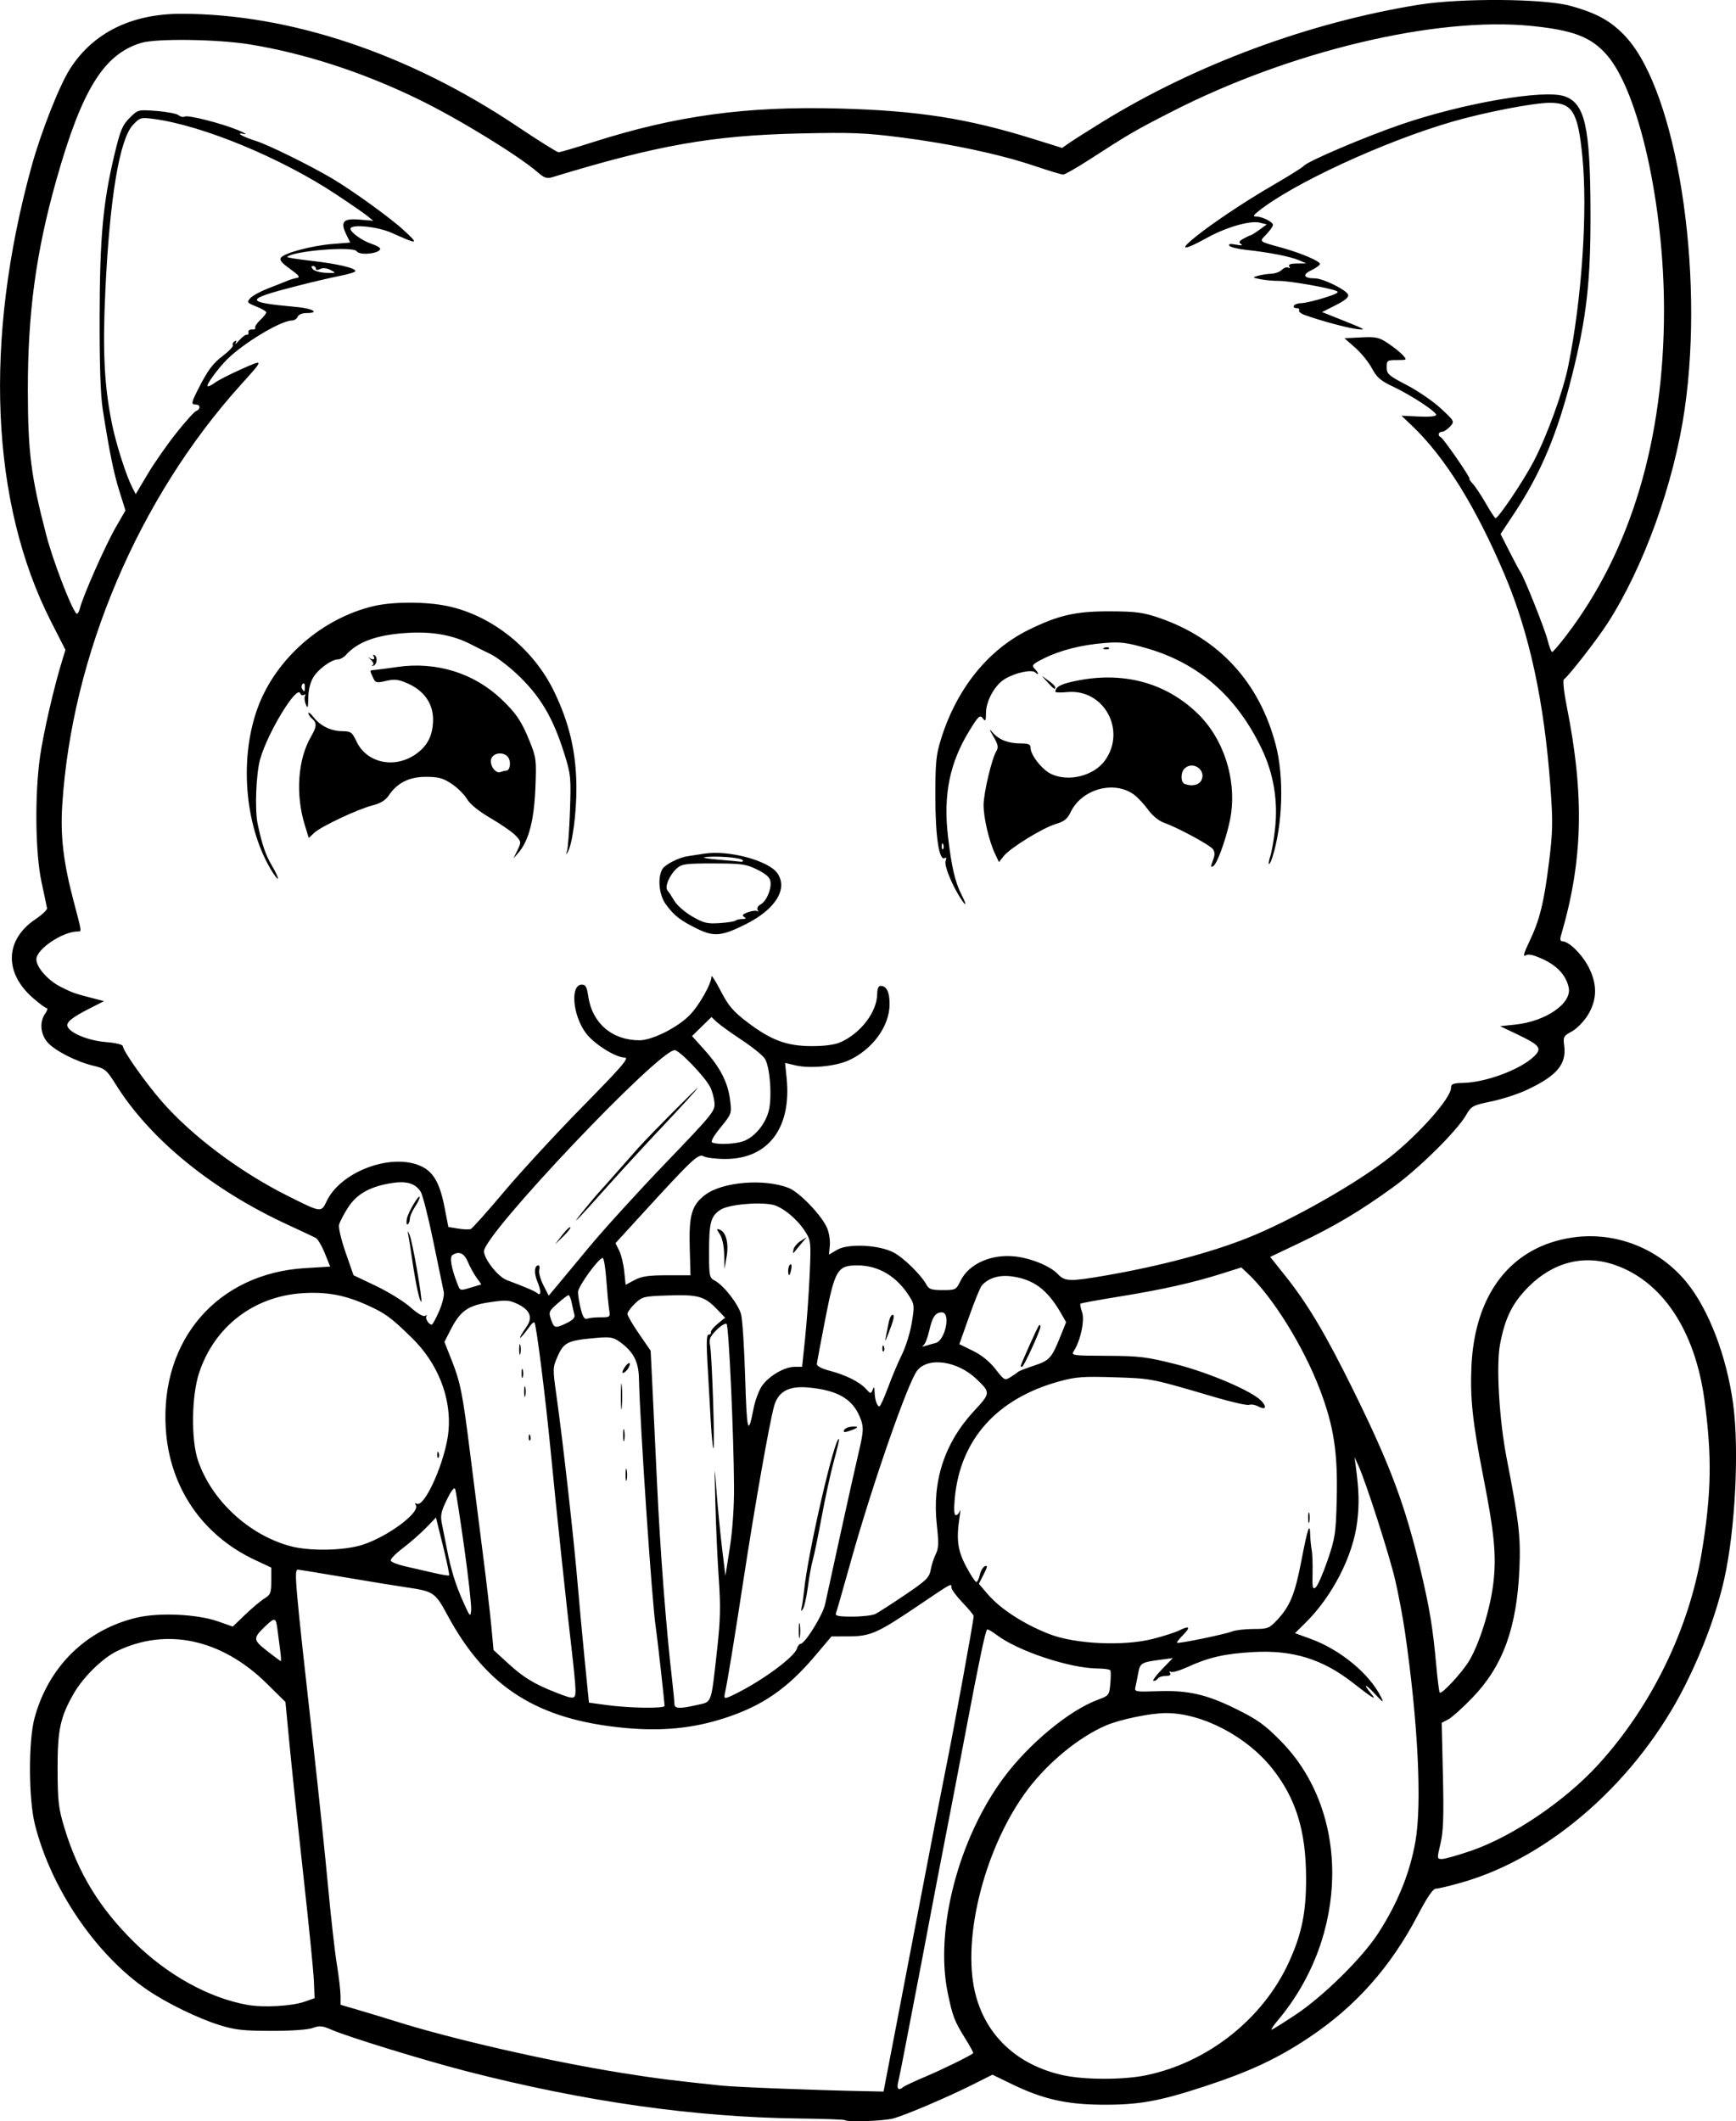 <?xml version="1.0" encoding="UTF-8" standalone="no"?>
<!-- Created with Inkscape (http://www.inkscape.org/) -->

<svg
   width="185.719mm"
   height="226.903mm"
   viewBox="0 0 185.719 226.903"
   version="1.1"
   id="svg1"
   xml:space="preserve"
   xmlns="http://www.w3.org/2000/svg"
   xmlns:svg="http://www.w3.org/2000/svg"><defs
     id="defs1"><clipPath
       clipPathUnits="userSpaceOnUse"
       id="clipPath17"><path
         id="path18"
         style="fill:#ff0000;fill-opacity:1;fill-rule:nonzero;stroke:none;stroke-width:0.265"
         d="M -25.235,37.243 V 270.912 H 238.3 V 37.243 Z M 163.009,61.136 c 1.006,0.01 2.012,0.129 3.007,0.274 0.095,0.012 0.188,0.03 0.283,0.043 1.4,-0.11 2.802,-0.196 4.205,-0.251 1.046,-0.04 2.092,-0.049 3.139,-0.056 1.056,-0.034 2.105,0.112 3.154,0.211 0.839,0.079 1.683,0.092 2.525,0.109 1.194,0.018 2.388,0.022 3.582,0.026 1.478,0.005 2.575,0.376 3.373,0.907 5.815,-0.016 6.055,6.055 -0.154,6.517 -1.171,0.087 -2.342,0.197 -3.518,0.166 -1.766,-0.009 -3.532,-0.019 -5.297,-0.057 -1.643,-0.04 -3.288,-0.093 -4.925,-0.254 -1.294,-0.131 -2.587,-0.268 -3.882,-0.393 -0.127,-0.018 -0.252,-0.04 -0.379,-0.058 -0.296,0.032 -0.607,0.05 -0.937,0.05 h -1.526 -2.65 c -0.333,0 -0.649,-0.018 -0.948,-0.051 -1.016,0.085 -2.03,0.193 -3.048,0.244 -1.672,0.062 -3.343,0.18 -5.016,0.169 -6.446,-0.044 -6.446,-6.545 0,-6.512 1.593,0.008 3.184,-0.105 4.776,-0.164 0.123,-0.007 0.246,-0.019 0.369,-0.03 0.355,-0.159 0.753,-0.289 1.2,-0.379 0.723,-0.302 1.567,-0.523 2.667,-0.512 z" /></clipPath><clipPath
       clipPathUnits="userSpaceOnUse"
       id="clipPath40"><path
         id="path41"
         style="fill:#ff0000;fill-opacity:1;fill-rule:nonzero;stroke:none;stroke-width:0.265"
         d="M -19.272,65.912 V 212.423 H 205.012 V 65.912 Z m 87.23,18.253 c 0.602,-0.005 1.296,0.076 2.08,0.261 2.779,0.656 5.139,2.407 7.503,3.93 2.163,1.483 1.106,0.742 3.171,2.22 5.243,3.75 1.45,9.049 -3.79,5.295 C 75.012,94.502 75.981,95.183 74.013,93.828 72.975,93.159 72.225,92.667 71.188,92.029 70.534,91.628 69.788,91.188 69.117,90.871 64.016,88.465 63.743,84.201 67.958,84.164 Z M 189.154,131.841 c 4.41,-0.007 5.151,4.973 -0.256,6.576 -0.157,0.046 -0.313,0.093 -0.47,0.139 -1.216,0.359 -2.451,0.637 -3.695,0.878 -1.86,0.329 -3.71,0.713 -5.572,1.029 -1.86,0.321 -3.742,0.494 -5.593,0.871 -2.626,0.488 -5.265,0.862 -7.932,1.051 -2.235,0.193 -4.466,0.449 -6.706,0.579 -6.435,0.375 -6.426,-6 0,-6.512 2.05,-0.163 4.096,-0.378 6.145,-0.555 2.456,-0.17 4.885,-0.517 7.303,-0.966 1.871,-0.399 3.78,-0.549 5.66,-0.884 1.858,-0.316 3.703,-0.697 5.559,-1.026 0.998,-0.204 1.994,-0.411 2.97,-0.706 0.16,-0.047 0.319,-0.095 0.479,-0.142 0.773,-0.229 1.477,-0.332 2.107,-0.333 z M -5.753,148.162 c 0.856,-0.025 1.855,0.171 2.957,0.667 1.863,0.838 3.39,2.214 4.902,3.556 4.821,4.279 0.463,9.164 -4.335,4.859 -1.076,-0.965 -2.14,-2 -3.479,-2.591 -4.792,-2.115 -3.755,-6.383 -0.045,-6.492 z m 81.81,13.64 c 1.098,0.023 2.406,0.557 3.718,1.808 0.829,0.79 1.644,1.596 2.453,2.409 1.493,1.5 1.985,2.996 1.83,4.176 1.492,0.035 3.032,1.431 3.386,4.364 l 0.054,0.449 c 0.774,6.4 -5.725,7.172 -6.466,0.768 -0.011,-0.099 -0.023,-0.198 -0.035,-0.297 -0.138,-1.196 -0.026,-2.2 0.251,-3.001 -1.083,-0.041 -2.359,-0.582 -3.636,-1.866 -0.805,-0.809 -1.616,-1.612 -2.442,-2.398 -3.356,-3.194 -1.92,-6.472 0.886,-6.413 z m -60.033,6.896 c 1.003,0.036 2.189,0.489 3.432,1.515 1.409,1.163 2.99,2.109 4.528,3.091 1.61,1.01 3.261,1.95 4.938,2.844 5.688,3.033 2.616,8.785 -3.068,5.744 -1.824,-0.976 -3.623,-1.997 -5.374,-3.1 -1.732,-1.107 -3.504,-2.183 -5.091,-3.494 -3.728,-3.078 -2.372,-6.708 0.636,-6.599 z" /></clipPath><clipPath
       clipPathUnits="userSpaceOnUse"
       id="clipPath86"><path
         id="path87"
         style="fill:#ff0000;fill-opacity:1;fill-rule:nonzero;stroke:none;stroke-width:0.265"
         d="M 114.73,75.258 V 249.265 H 351.201 V 75.258 Z m 48.224,8.32 c 6.446,-0.039 6.304,5.165 0,6.512 -0.813,0.174 -1.54,0.717 -2.247,1.133 -0.809,0.545 -0.407,0.264 -1.204,0.843 -1.746,1.27 -3.327,1.503 -4.475,1.131 -0.209,0.2 -0.416,0.403 -0.625,0.602 -0.488,0.499 -0.985,0.989 -1.466,1.495 -4.438,4.675 -9.168,0.167 -4.714,-4.492 0.561,-0.587 1.135,-1.161 1.708,-1.736 1.328,-1.253 2.695,-2.489 4.459,-3.087 0.954,-0.323 1.804,-0.459 2.536,-0.448 0.193,0.003 0.375,0.019 0.552,0.041 1.698,-0.993 3.451,-1.981 5.476,-1.994 z m 85.156,17.536 c 2.694,-0.072 4.702,3.817 1.27,6.929 -0.14,0.127 -0.28,0.254 -0.42,0.38 -4.775,4.331 -7.552,0.339 -4.067,-5.084 0.008,-0.012 0.016,-0.025 0.024,-0.037 0.98,-1.525 2.139,-2.16 3.194,-2.188 z m -25.824,41.776 c 0.757,-0.01 1.699,0.425 2.663,1.473 0.339,0.369 0.639,0.768 0.937,1.169 1.382,1.854 1.101,3.478 0.138,4.149 0.556,0.584 1.07,1.368 1.458,2.462 0.389,1.096 0.564,2.248 0.718,3.398 0.15,0.331 0.287,0.691 0.407,1.088 0.449,1.49 0.6,3.048 0.77,4.589 0.709,6.407 -5.769,7.121 -6.472,0.713 -0.093,-0.849 -0.174,-1.704 -0.328,-2.545 -0.35,-0.65 -0.623,-1.447 -0.75,-2.438 -0.108,-0.844 -0.202,-1.7 -0.442,-2.519 -0.846,-2.883 -0.04,-4.875 1.273,-5.586 -0.161,-0.17 -0.319,-0.36 -0.474,-0.572 -0.161,-0.22 -0.332,-0.432 -0.492,-0.652 -1.847,-2.531 -1.074,-4.707 0.593,-4.729 z m -94.298,13.526 c 1.86,-0.056 3.519,2.228 2.719,5.971 -0.477,2.233 -0.591,4.528 -0.743,6.801 -0.118,2.091 -0.064,1.068 -0.163,3.069 -0.319,6.438 -6.823,6.116 -6.503,-0.322 0.103,-2.069 0.046,-1.009 0.17,-3.182 0.195,-2.897 0.319,-5.85 1.143,-8.651 0.739,-2.512 2.105,-3.647 3.378,-3.685 z m 212.175,26.376 c 0.044,-0.001 0.089,-7.9e-4 0.133,0.001 0.977,0.041 2.03,0.848 2.532,2.63 0.649,2.302 0.721,4.744 0.899,7.12 0.039,0.481 0.079,0.963 0.118,1.444 0.371,4.543 -4.219,4.918 -4.589,0.375 -0.04,-0.492 -0.08,-0.983 -0.12,-1.475 -0.09,-1.209 -0.132,-1.839 -0.245,-3.045 -0.08,-0.843 -0.111,-1.808 -0.323,-2.642 -0.028,-0.109 -0.071,-0.214 -0.107,-0.321 -0.829,-2.487 0.332,-4.046 1.703,-4.087 z m -212.358,14.284 c 1.291,-0.098 2.87,0.694 4.157,2.74 1.04,1.654 2.071,3.314 3.161,4.935 1.357,1.934 2.829,3.797 4.611,5.361 1.88,1.728 3.803,3.409 5.743,5.068 1.665,1.399 3.371,2.741 5.199,3.924 1.575,1.03 3.138,2.1 4.839,2.915 1.603,0.79 3.197,1.599 4.826,2.336 1.668,0.817 3.338,1.641 5.077,2.299 1.421,0.533 2.858,1.026 4.291,1.528 1.108,0.365 2.225,0.705 3.37,0.929 1.213,0.286 2.441,0.51 3.672,0.704 1.154,0.145 2.303,0.323 3.471,0.216 1.092,-0.032 2.187,-0.06 3.272,-0.197 0.94,-0.137 1.873,-0.315 2.81,-0.47 1.113,-0.249 2.225,-0.498 3.349,-0.697 1.094,-0.191 2.163,-0.493 3.257,-0.687 1.175,-0.197 2.342,-0.44 3.508,-0.683 1.504,-0.359 3.001,-0.744 4.508,-1.092 1.062,-0.277 2.093,-0.643 3.085,-1.116 0.924,-0.417 1.834,-0.864 2.768,-1.257 0.853,-0.327 1.673,-0.731 2.489,-1.141 0.669,-0.347 1.349,-0.669 1.956,-1.122 0.662,-0.474 1.351,-0.917 2.067,-1.306 0.492,-0.315 0.975,-0.647 1.478,-0.938 0.549,-0.417 1.086,-0.851 1.651,-1.248 0.421,-0.309 0.788,-0.739 1.208,-1.067 0.446,-0.424 0.917,-0.819 1.34,-1.267 0.311,-0.401 0.667,-0.769 0.869,-1.238 0.368,-0.792 0.76,-1.581 1.318,-2.259 0.47,-0.713 0.936,-1.428 1.356,-2.173 0.547,-0.896 1.095,-1.794 1.499,-2.766 0.237,-0.529 0.469,-1.062 0.682,-1.601 -0.067,-0.346 -0.115,-0.716 -0.138,-1.114 -0.041,-0.69 -0.077,-1.38 -0.155,-2.067 -0.386,-3.403 1.247,-5.225 2.977,-5.226 1.494,-5.3e-4 3.044,1.381 3.444,4.251 0.794,0.943 1.163,2.545 0.57,4.689 -0.357,1.29 -0.892,2.515 -1.439,3.733 -0.514,1.221 -1.193,2.359 -1.879,3.488 -0.459,0.808 -0.966,1.585 -1.475,2.362 -0.365,0.424 -0.616,0.887 -0.84,1.393 -0.389,0.935 -1.026,1.719 -1.639,2.512 -0.584,0.745 -1.317,1.345 -1.998,1.996 -0.613,0.544 -1.202,1.108 -1.853,1.607 -0.519,0.371 -1.027,0.756 -1.526,1.154 -0.63,0.428 -1.276,0.832 -1.915,1.247 -0.604,0.352 -1.217,0.688 -1.778,1.108 -0.867,0.644 -1.826,1.136 -2.782,1.632 -1.017,0.521 -2.053,1.004 -3.116,1.425 -0.824,0.364 -1.637,0.755 -2.459,1.127 -1.312,0.624 -2.683,1.092 -4.082,1.472 -1.563,0.364 -3.117,0.761 -4.678,1.135 -1.307,0.279 -2.618,0.546 -3.936,0.77 -1.069,0.212 -2.124,0.482 -3.196,0.676 -1.032,0.181 -2.051,0.412 -3.073,0.641 -1.092,0.194 -2.185,0.395 -3.282,0.558 -1.335,0.182 -2.683,0.223 -4.027,0.263 -1.502,0.113 -2.991,-0.077 -4.478,-0.264 -1.454,-0.214 -2.897,-0.494 -4.329,-0.822 -1.333,-0.269 -2.635,-0.663 -3.927,-1.084 -1.52,-0.529 -3.041,-1.054 -4.549,-1.619 -1.937,-0.729 -3.798,-1.64 -5.655,-2.548 -1.634,-0.738 -3.231,-1.551 -4.839,-2.342 -1.94,-0.928 -3.73,-2.131 -5.527,-3.306 -2.044,-1.325 -3.959,-2.823 -5.823,-4.387 -2.014,-1.722 -4.01,-3.466 -5.961,-5.259 -2.127,-1.878 -3.898,-4.099 -5.529,-6.408 -1.158,-1.711 -2.249,-3.468 -3.349,-5.217 -2.145,-3.411 -0.796,-6.043 1.355,-6.206 z m 67.154,37.629 c 1.447,0.002 3.124,1.216 4.025,3.888 0.122,0.362 0.049,0.139 0.212,0.673 1.888,6.163 -4.339,8.07 -6.226,1.907 -0.191,-0.625 -0.09,-0.292 -0.304,-1.001 -1.046,-3.472 0.432,-5.47 2.292,-5.467 z" /></clipPath><clipPath
       clipPathUnits="userSpaceOnUse"
       id="clipPath97"><path
         id="path98"
         style="fill:#ff0000;fill-opacity:1;fill-rule:nonzero;stroke:none;stroke-width:0.265"
         d="M 223.024,80.593 V 256.792 H 467.432 V 80.593 Z m 92.787,36.018 c 3.081,0.09 3.337,3.561 -0.491,4.68 -1.185,0.347 -2.309,0.873 -3.442,1.358 -4.191,1.791 -6.001,-2.443 -1.81,-4.234 1.394,-0.596 2.78,-1.24 4.253,-1.619 0.552,-0.142 1.05,-0.198 1.49,-0.186 z m -38.889,2.667 c 2.56,-0.056 3.303,2.983 0.024,4.705 -2.837,1.49 -5.649,3.031 -8.466,4.558 -3.159,1.707 -6.299,3.447 -9.386,5.28 -3.919,2.327 -6.271,-1.634 -2.35,-3.959 3.14,-1.862 6.33,-3.635 9.542,-5.369 2.862,-1.551 5.717,-3.117 8.601,-4.628 0.757,-0.397 1.444,-0.574 2.035,-0.587 z m -26.273,28.036 c 1.146,2.5e-4 2.347,1.139 2.467,3.415 0.204,3.867 0.89,7.694 1.55,11.504 1.057,5.644 2.037,11.302 2.753,17.001 0.451,3.595 0.565,4.985 0.916,8.557 0.443,4.818 0.606,9.654 0.748,14.487 0.134,4.556 -4.469,4.691 -4.602,0.135 -0.138,-4.728 -0.296,-9.459 -0.728,-14.171 -0.344,-3.501 -0.455,-4.868 -0.897,-8.39 -0.707,-5.643 -1.681,-11.245 -2.727,-16.834 -0.703,-4.068 -1.436,-8.157 -1.617,-12.289 -0.1,-2.277 0.991,-3.415 2.137,-3.415 z" /></clipPath><clipPath
       clipPathUnits="userSpaceOnUse"
       id="clipPath124"><path
         id="path125"
         style="fill:#ff0000;fill-opacity:1;fill-rule:nonzero;stroke:none;stroke-width:0.265"
         d="M 213.922,2.521 V 209.677 H 482.056 V 2.521 Z M 472.522,59.981 c 1.145,-1.6e-4 2.26,1.139 2.209,3.417 -0.04,1.768 -0.296,3.518 -0.633,5.251 -0.32,1.662 -0.908,3.246 -1.474,4.834 -0.395,1.048 -0.733,2.114 -1.154,3.152 -0.257,0.578 -0.137,0.308 -0.361,0.812 -1.85,4.166 -6.059,2.296 -4.208,-1.869 0.207,-0.465 0.106,-0.241 0.301,-0.673 0.397,-0.978 0.709,-1.985 1.085,-2.971 0.491,-1.373 1.011,-2.739 1.292,-4.176 0.288,-1.438 0.498,-2.893 0.546,-4.36 0.074,-2.278 1.25,-3.417 2.396,-3.417 z m -117.567,85.493 c 1.803,0.042 2.699,2.303 0.556,4.644 -0.463,0.506 -0.893,1.042 -1.329,1.571 -2.898,3.518 -6.452,0.591 -3.554,-2.927 0.53,-0.643 1.052,-1.296 1.627,-1.9 0.884,-0.929 1.771,-1.343 2.522,-1.385 0.06,-0.003 0.119,-0.004 0.177,-0.003 z m -27.825,5.114 c 3.772,0.059 3.987,4.112 -0.257,4.616 -1.218,0.144 -2.43,0.319 -3.633,0.558 -4.471,0.887 -4.963,-3.609 -0.508,-4.576 1.187,-0.258 2.392,-0.41 3.597,-0.554 0.283,-0.034 0.551,-0.047 0.802,-0.043 z m 20.193,1.172 c 1.747,0.053 2.68,2.012 0.705,4.318 -0.836,0.976 -1.747,1.879 -2.686,2.754 1.272,0.771 1.307,2.851 -1.05,4.402 -0.077,0.051 -0.153,0.101 -0.23,0.152 -2.33,1.534 -4.183,0.681 -4.395,-0.782 -2.217,0.087 -3.192,-2.529 -0.424,-4.625 0.308,-0.233 0.616,-0.466 0.924,-0.7 1.467,-1.241 2.887,-2.537 4.178,-3.964 0.956,-1.056 1.963,-1.52 2.807,-1.554 0.058,-0.002 0.115,-0.003 0.172,-0.001 z m -93.763,10.44 c 0.195,-0.001 0.399,0.007 0.611,0.027 0.446,0.041 0.894,0.063 1.342,0.088 4.551,0.247 4.3,4.847 -0.251,4.598 -0.517,-0.028 -1.033,-0.055 -1.548,-0.104 -4.325,-0.41 -4.113,-4.58 -0.153,-4.609 z m 73.568,2.269 c 0.065,-7.9e-4 0.129,-7.9e-4 0.192,5.3e-4 3.772,0.083 3.961,4.135 -0.285,4.614 -1.182,0.133 -2.367,0.287 -3.559,0.272 -4.558,-0.056 -4.558,-4.655 0,-4.604 1.019,0.011 2.032,-0.129 3.042,-0.243 0.212,-0.024 0.416,-0.037 0.61,-0.039 z" /></clipPath><clipPath
       clipPathUnits="userSpaceOnUse"
       id="clipPath168"><path
         id="path169"
         style="fill:#ff0000;fill-opacity:1;fill-rule:nonzero;stroke:none;stroke-width:0.265"
         d="M 258.04,-57.932 V 172.869 H 527 V -57.932 Z m 75.455,79.927 c 2.912,-0.026 3.731,2.387 2.018,3.759 0.262,0.746 0.579,1.475 0.88,2.206 0.643,1.559 1.257,3.129 1.898,4.689 0.464,1.148 0.985,2.272 1.505,3.396 0.513,1.122 1.109,2.204 1.678,3.299 0.495,0.93 1.017,1.845 1.539,2.759 0.495,0.912 0.973,1.833 1.415,2.772 0.3,0.727 0.607,1.453 0.848,2.202 0.111,0.355 0.177,0.72 0.24,1.086 0.777,4.491 -3.849,5.264 -4.541,0.759 -0.024,-0.155 -0.048,-0.31 -0.09,-0.461 -0.167,-0.558 -0.421,-1.086 -0.625,-1.63 -0.386,-0.828 -0.813,-1.636 -1.244,-2.441 -0.553,-0.967 -1.104,-1.935 -1.626,-2.919 -0.603,-1.158 -1.232,-2.303 -1.774,-3.492 -0.548,-1.185 -1.097,-2.371 -1.586,-3.581 -0.639,-1.559 -1.254,-3.128 -1.895,-4.686 -0.345,-0.84 -0.711,-1.684 -1.005,-2.548 -0.294,0.109 -0.591,0.208 -0.883,0.319 -0.531,0.256 -1.07,0.503 -1.57,0.815 -3.864,2.418 -6.361,-1.325 -2.554,-3.831 0.67,-0.441 1.4,-0.781 2.12,-1.13 0.741,-0.324 1.499,-0.614 2.278,-0.834 0.718,-0.18 1.44,-0.338 2.174,-0.444 0.282,-0.041 0.549,-0.062 0.8,-0.064 z m -29.694,9.546 c 2.579,0.06 3.228,3.111 -0.132,4.668 -0.155,0.072 -0.251,0.094 -0.384,0.188 -0.488,0.35 -0.967,0.712 -1.47,1.043 -0.618,0.367 -1.229,0.751 -1.88,1.058 -4.124,1.942 -5.807,-2.034 -1.813,-4.232 0.453,-0.249 0.896,-0.519 1.341,-0.784 0.365,-0.278 0.748,-0.532 1.114,-0.808 0.353,-0.27 0.755,-0.456 1.156,-0.641 0.775,-0.36 1.473,-0.505 2.069,-0.491 z m 43.338,23.494 c 1.187,0.041 1.915,0.601 2.215,1.311 2.182,0.301 2.675,3.038 -0.392,4.642 -0.575,0.301 -1.154,0.596 -1.725,0.904 -2.524,1.363 -4.357,0.294 -4.375,-1.231 -0.035,-0.017 -0.088,-0.02 -0.122,-0.039 -3.698,0.83 -5.138,-2.5 -1.278,-4.301 1.006,-0.469 2.102,-0.662 3.183,-0.868 0.686,-0.147 0.355,-0.068 0.996,-0.235 0.551,-0.143 1.052,-0.199 1.497,-0.183 z m 9.572,19.505 c 2.958,-0.019 3.665,2.782 1.219,4.118 0.109,0.261 0.209,0.539 0.288,0.85 0.36,1.404 0.788,2.798 1.197,4.19 0.36,1.245 0.773,2.471 1.206,3.692 0.116,0.07 0.234,0.145 0.353,0.226 2.076,1.426 3.339,3.655 4.602,5.769 0.866,1.47 1.664,2.977 2.455,4.488 0.95,1.815 0.647,3.242 -0.164,3.901 1.493,1.786 3.002,3.57 4.284,5.512 0.283,0.429 0.481,0.835 0.612,1.218 0.006,0.009 0.014,0.017 0.02,0.026 0.486,0.731 0.804,1.546 1.146,2.348 0.235,0.573 0.425,1.162 0.617,1.75 0.145,0.446 0.194,0.839 0.227,1.22 2.349,0.447 2.595,3.389 -0.781,4.601 -1.084,0.389 -2.182,0.791 -3.34,0.877 -3.163,0.234 0.214,-1.542 1.073,-3.023 -0.616,-0.397 -1.187,-1.117 -1.556,-2.246 -0.151,-0.461 -0.296,-0.924 -0.476,-1.375 -0.237,-0.557 -0.438,-1.129 -0.769,-1.64 -0.576,-0.894 -1.243,-1.722 -1.944,-2.521 -0.989,-1.222 -1.999,-2.428 -3.013,-3.63 -0.813,-1.045 -1.556,-2.141 -2.225,-3.282 -1.346,-1.659 -2.643,-3.356 -3.871,-5.108 -1.221,-1.743 -1.045,-3.243 -0.249,-3.973 -0.959,-2.481 -1.887,-4.975 -2.627,-7.532 -0.471,-1.603 -0.986,-3.203 -1.337,-4.837 -0.022,-0.101 -0.037,-0.196 -0.053,-0.293 -1.11,0.31 -2.223,0.626 -3.278,1.095 -4.166,1.85 -5.98,-2.382 -1.814,-4.232 1.313,-0.583 2.697,-0.975 4.076,-1.362 0.982,-0.253 1.971,-0.474 2.961,-0.69 0.418,-0.091 0.804,-0.134 1.159,-0.136 z" /></clipPath><clipPath
       clipPathUnits="userSpaceOnUse"
       id="clipPath179"><path
         id="path180"
         style="fill:#ff0000;fill-opacity:1;fill-rule:nonzero;stroke:none;stroke-width:0.265"
         d="M 423.88,-172.856 V 59.951 H 663.753 V -172.856 Z m 56.589,65.253 c 0.971,-0.025 1.781,0.698 1.918,1.893 0.169,-0.043 0.338,-0.065 0.506,-0.058 1.23,0.046 2.336,1.375 1.943,3.765 -0.145,0.88 -0.327,1.755 -0.642,2.592 -0.459,1.195 -1.027,2.338 -1.651,3.456 -0.806,1.475 -1.633,2.939 -2.328,4.471 -0.696,1.421 -1.406,2.839 -1.947,4.329 -0.09,0.279 -0.194,0.565 -0.25,0.855 -0.14,0.726 -0.153,1.476 -0.348,2.193 -0.387,1.546 -0.931,2.89 -2.177,3.952 -0.21,0.15 -0.412,0.314 -0.631,0.45 -1.101,0.679 -2.417,0.918 -3.692,0.875 -1.626,-0.185 -3.222,-0.608 -4.537,-1.631 -0.23,-0.239 -0.489,-0.452 -0.688,-0.716 -0.849,-1.127 -0.956,-2.557 -0.498,-3.857 0.338,-0.837 0.781,-1.61 1.351,-2.313 0.463,-0.626 0.915,-1.26 1.378,-1.886 0.432,-0.642 0.894,-1.261 1.345,-1.889 0.493,-0.726 0.956,-1.467 1.332,-2.262 0.468,-0.988 0.839,-2.015 1.218,-3.04 0.399,-0.936 0.771,-1.885 1.237,-2.792 0.683,-1.267 1.446,-2.502 2.498,-3.502 0.394,-0.376 0.8,-0.743 1.226,-1.082 0.248,-0.522 0.494,-1.045 0.745,-1.566 0.742,-1.54 1.785,-2.213 2.694,-2.236 z m -4.244,13.79 c -0.077,0.024 -0.152,0.029 -0.229,0.044 -0.297,0.79 -0.619,1.569 -0.974,2.334 -0.48,1.015 -1.063,1.97 -1.692,2.897 -0.438,0.626 -0.905,1.231 -1.329,1.867 -0.5,0.687 -0.996,1.377 -1.502,2.061 -0.19,0.269 -0.406,0.528 -0.57,0.815 0.545,0.177 1.09,0.36 1.668,0.38 0.353,-0.029 0.874,-0.076 1.099,-0.398 0.29,-0.414 0.389,-0.903 0.502,-1.386 0.156,-1.126 0.343,-2.227 0.672,-3.318 0.597,-1.723 1.41,-3.358 2.211,-4.993 0.046,-0.102 0.098,-0.202 0.145,-0.303 z m -6.429,10.284 c -0.018,0.046 -0.036,0.093 -0.051,0.141 -0.012,0.053 -0.04,0.104 -0.037,0.158 0.004,0.068 0.072,-0.119 0.082,-0.187 0.006,-0.038 0.007,-0.076 0.005,-0.113 z" /></clipPath><clipPath
       clipPathUnits="userSpaceOnUse"
       id="clipPath214"><path
         id="path215"
         style="fill:#ff0000;fill-opacity:1;fill-rule:nonzero;stroke:none;stroke-width:0.265"
         d="M 429.741,-204.496 V 8.89 H 657.84 V -204.496 Z m 155.816,7.42 c 0.467,0.011 0.998,0.106 1.588,0.306 1.311,0.445 2.515,1.141 3.734,1.788 0.424,-0.318 0.878,-0.48 1.312,-0.48 1.296,0.002 2.379,1.37 1.771,3.726 0.008,0.348 -0.074,0.67 -0.238,0.952 -0.269,1.16 -0.42,2.342 -0.541,3.528 -0.115,1.776 -0.276,3.548 -0.429,5.32 0.498,0.43 0.941,1.13 1.226,2.153 0.479,1.722 0.538,3.527 0.593,5.303 0.055,3.521 -0.204,7.039 -0.46,10.548 -0.302,3.679 -0.656,7.353 -0.929,11.034 -0.153,2.134 -0.268,4.271 -0.346,6.409 -0.047,1.276 -0.441,2.181 -0.982,2.723 0.072,0.108 0.124,0.228 0.197,0.336 0.332,0.47 0.649,0.969 1.054,1.381 3.199,3.247 -0.371,6.511 -3.4,3.105 -0.536,-0.603 -1.031,-1.242 -1.475,-1.916 -0.472,-0.703 -0.937,-1.416 -1.251,-2.208 -0.278,-0.687 -0.562,-1.375 -0.76,-2.09 -0.201,-0.891 -0.344,-1.795 -0.433,-2.704 -0.133,-1.204 -0.203,-2.413 -0.126,-3.625 0.052,-1.428 0.136,-2.855 0.263,-4.278 0.195,-2.26 0.366,-4.522 0.427,-6.791 0.15,-3.18 0.348,-6.357 0.652,-9.527 0.288,-2.606 0.612,-5.208 0.968,-7.806 0.297,-2.607 0.453,-5.222 0.631,-7.839 0.106,-1.015 0.235,-2.027 0.417,-3.029 -0.037,-0.02 -0.075,-0.04 -0.112,-0.06 -1,-0.526 -1.982,-1.095 -3.028,-1.528 -3.553,-1.472 -3.283,-4.654 -0.519,-4.733 0.064,-0.002 0.129,-0.002 0.196,-5.3e-4 z m -40.952,59.519 c 0.318,-10e-4 0.629,0.049 0.939,0.097 0.21,-0.059 0.44,-0.093 0.69,-0.097 0.584,-0.009 1.274,0.142 2.046,0.508 0.478,0.227 0.226,0.098 0.754,0.394 3.883,2.18 1.609,6.287 -2.052,4.142 -0.383,-0.022 -0.78,-0.062 -1.231,-0.198 -0.377,-0.114 -0.75,-0.236 -1.148,-0.243 -4.557,-0.076 -4.558,-4.59 0,-4.604 z m -48.302,14.494 c 3.14,-0.143 3.91,3.332 0.132,4.611 -1.073,0.363 -2.079,0.88 -3.086,1.392 -1.249,0.668 -2.41,1.487 -3.598,2.256 -1.052,0.684 -2.138,1.314 -3.239,1.915 -0.835,0.445 -1.68,0.871 -2.531,1.284 -0.701,0.336 -1.419,0.623 -2.168,0.83 -0.536,0.127 -1.061,0.285 -1.603,0.391 -0.397,0.099 -0.799,0.228 -1.152,0.436 -0.812,0.402 -1.502,1.016 -2.218,1.565 -0.815,0.64 -1.653,1.249 -2.428,1.938 -0.235,0.199 -0.431,0.433 -0.633,0.661 -0.022,0.344 -0.079,0.714 -0.188,1.113 -0.487,1.796 -0.851,3.622 -1.059,5.473 -0.209,1.804 -0.447,3.602 -0.762,5.39 -0.225,1.275 -0.753,2.151 -1.376,2.649 0.069,0.481 0.095,0.966 0.18,1.445 0.159,1.187 0.478,2.333 0.87,3.462 0.076,0.193 0.153,0.387 0.229,0.58 0.413,1.045 0.456,1.93 0.271,2.614 0.188,0.154 0.38,0.309 0.566,0.46 2.459,2.098 4.853,4.273 7.215,6.48 1.848,1.747 3.648,3.544 5.528,5.256 0.796,0.741 1.687,1.361 2.584,1.969 2.563,1.74 2.158,4.011 0.471,4.513 -0.787,0.76 -2.295,0.778 -3.878,-0.707 -1.39,-1.303 -2.88,-2.497 -4.34,-3.721 -2.241,-1.87 -4.451,-3.776 -6.685,-5.654 -1.019,-0.856 -1.488,-1.763 -1.554,-2.545 -0.758,-0.672 -1.491,-1.374 -2.261,-2.032 -1.106,-0.91 -2.228,-1.936 -3.567,-2.495 -3.812,-1.591 -3.923,-4.754 -0.578,-4.696 0.346,0.006 0.729,0.046 1.149,0.127 0.031,0.006 0.061,0.014 0.092,0.021 -0.272,-0.929 -0.511,-1.867 -0.646,-2.83 -0.237,-1.345 -0.443,-2.696 -0.5,-4.063 -0.073,-1.525 -0.016,-3.049 0.196,-4.563 0.244,-1.772 0.565,-3.534 1.115,-5.241 0.526,-1.459 1.121,-2.885 2.018,-4.162 0.723,-1.07 1.498,-2.111 2.488,-2.953 0.859,-0.759 1.776,-1.445 2.681,-2.147 0.927,-0.71 1.831,-1.478 2.887,-1.992 0.771,-0.388 1.577,-0.714 2.429,-0.878 0.427,-0.075 0.835,-0.225 1.259,-0.312 0.475,-0.119 0.914,-0.329 1.36,-0.529 0.789,-0.381 1.57,-0.778 2.344,-1.189 1,-0.536 1.976,-1.118 2.931,-1.732 1.322,-0.855 2.614,-1.764 4.012,-2.494 1.159,-0.59 2.324,-1.176 3.557,-1.6 0.539,-0.185 1.036,-0.279 1.484,-0.3 z" /></clipPath><clipPath
       clipPathUnits="userSpaceOnUse"
       id="clipPath221"><path
         id="path222"
         style="fill:#ff0000;fill-opacity:1;fill-rule:nonzero;stroke:none;stroke-width:0.265"
         d="M 401.482,-247.608 V -31.517 H 600.034 V -247.608 Z m 35.716,159.476 c 1.489,0.014 2.591,1.847 1.351,4.412 -0.79,1.635 -1.664,3.223 -2.545,4.811 0.582,0.652 0.879,1.783 0.53,3.305 -0.247,1.077 -0.519,2.142 -0.848,3.198 -0.271,0.82 -0.14,0.423 -0.392,1.193 -0.873,2.665 -2.864,3.145 -3.937,2.113 -0.033,0.149 -0.094,0.289 -0.123,0.439 -0.016,0.1 -0.032,0.2 -0.049,0.3 -0.726,4.5 -5.294,3.748 -4.543,-0.748 0.024,-0.144 0.048,-0.288 0.072,-0.433 0.208,-1.054 0.486,-2.092 0.889,-3.09 0.499,-1.149 1.157,-2.203 1.775,-3.29 0.886,-1.712 1.615,-3.504 2.577,-5.178 0.89,-1.602 1.767,-3.208 2.569,-4.856 0.748,-1.537 1.781,-2.184 2.674,-2.176 z" /></clipPath><clipPath
       clipPathUnits="userSpaceOnUse"
       id="clipPath264"><path
         id="path265"
         style="fill:#ff0000;fill-opacity:1;fill-rule:nonzero;stroke:none;stroke-width:0.265"
         d="M 434.629,-266.299 V -32.892 H 645.523 V -266.299 Z m 154.247,178.009 c 0.47,-0.024 1,0.202 1.532,0.657 0.815,0.148 1.715,0.76 2.453,1.982 0.646,1.07 1.134,2.22 1.644,3.358 0.362,0.824 0.187,0.415 0.527,1.227 1.36,3.248 -0.868,5.036 -2.761,3.748 -0.078,0.257 -0.155,0.515 -0.228,0.774 -0.582,2.064 -1.872,2.878 -2.946,2.706 -1.107,3.253 -4.807,2.451 -4.29,-1.651 0.138,-1.096 0.215,-2.2 0.328,-3.299 0.121,-1.177 0.519,-2.017 1.034,-2.537 v -0.026 c 0,-1.589 0.572,-2.589 1.301,-3.07 -0.631,-2.265 0.183,-3.807 1.406,-3.87 z m -50.002,10.174 c 0.044,-0.001 0.088,-5.29e-4 0.132,0.002 0.849,0.048 1.806,0.756 2.5,2.318 0.276,0.621 0.472,1.273 0.679,1.919 0.181,0.567 0.263,1.083 0.267,1.544 1.629,4.027 -2.448,5.781 -4.264,1.68 -0.423,-0.955 -0.83,-1.922 -1.38,-2.813 -1.57,-2.546 -0.488,-4.503 1.136,-4.463 0.056,0.001 0.117,0.026 0.174,0.032 0.231,-0.136 0.487,-0.211 0.757,-0.218 z m -45.35,11.775 h 5.3e-4 c 0.438,-0.015 0.934,0.041 1.486,0.183 2.352,0.609 4.657,1.382 6.971,2.121 3.797,1.278 7.638,2.417 11.527,3.376 2.494,0.543 5.029,1.021 7.59,1.066 0.539,0.009 1.079,-0.017 1.618,-0.026 3.9,-0.19 7.78,-0.659 11.665,-1.038 0.114,-0.013 0.228,-0.021 0.342,-0.034 0.007,-1.137 1.124,-2.281 3.376,-2.321 2.123,-0.038 1.041,-0.017 3.249,-0.062 2.342,-0.058 4.69,-0.092 7.022,-0.326 0.142,-0.014 0.28,-0.024 0.413,-0.028 4.143,-0.144 4.398,4.173 0.004,4.614 -0.605,0.061 -1.21,0.108 -1.816,0.147 -0.41,0.742 -1.29,1.396 -2.789,1.605 -1.088,0.152 -0.527,0.075 -1.684,0.228 -2.555,0.262 -5.117,0.465 -7.669,0.759 -4.014,0.392 -8.023,0.878 -12.054,1.059 -0.491,0.005 -0.983,0.013 -1.474,0.014 0.499,1.74 -1.358,3.292 -4.215,1.937 -2.621,-1.243 -5.442,-2.007 -8.201,-2.879 -1.317,-0.4 -2.619,-0.845 -3.924,-1.282 -0.298,1.141 -1.742,1.954 -3.969,1.259 -2.098,-0.654 -4.2,-1.302 -6.252,-2.09 -3.014,-1.157 -3.701,-3.472 -2.267,-4.367 -2.008,-1.438 -1.469,-3.831 1.051,-3.917 z" /></clipPath><clipPath
       clipPathUnits="userSpaceOnUse"
       id="clipPath307"><path
         id="path308"
         style="fill:#ff0000;fill-opacity:1;fill-rule:nonzero;stroke:none;stroke-width:0.265"
         d="m 441.405,-281.843 v 240.393 h 229.904 V -281.843 Z m 167.355,112.273 c 0.484,-0.01 1.034,0.071 1.645,0.267 0.409,0.131 0.823,0.245 1.238,0.358 3.336,0.907 3.433,3.674 1.372,4.438 -0.553,0.806 -1.819,1.283 -3.637,0.804 -1.187,-0.313 -2.369,-0.639 -3.562,-0.928 -4.015,-0.973 -3.473,-4.735 -0.04,-4.631 0.355,0.011 0.741,0.063 1.157,0.164 0.072,0.017 0.143,0.036 0.215,0.054 0.395,-0.305 0.929,-0.512 1.613,-0.526 z m -35.989,0.077 c 0.863,-0.04 1.901,0.566 2.746,2.052 0.674,1.186 0.967,2.518 0.932,3.88 -0.009,0.356 -0.058,0.711 -0.087,1.066 -0.2,1.759 -0.796,3.426 -1.41,5.074 -0.329,0.836 -0.658,1.672 -0.99,2.507 -0.278,0.7 -0.638,1.183 -1.02,1.574 0.009,4.362 -4.473,4.301 -4.604,-0.19 -0.057,-1.952 0.144,-3.891 0.412,-5.821 0.173,-1.209 0.44,-2.399 0.719,-3.586 0.36,-1.532 1.133,-2.406 1.945,-2.715 -0.769,-2.206 0.05,-3.782 1.357,-3.842 z m 28.125,26.412 c 0.808,-0.014 1.785,0.522 2.668,1.816 0.134,0.197 0.278,0.388 0.403,0.591 0.429,0.698 0.771,1.389 1.158,2.114 0.831,1.556 0.676,1.261 1.577,2.871 2.226,3.977 -1.794,6.226 -4.018,2.248 -0.928,-1.66 -1.797,-3.354 -2.754,-4.996 -1.507,-2.584 -0.577,-4.616 0.966,-4.643 z m 7.66,13.401 c 0.041,-7.9e-4 0.081,2.6e-4 0.122,0.002 1.013,0.051 2.058,0.986 2.378,2.954 0.251,1.544 0.61,3.067 0.952,4.592 0.996,4.448 -3.497,5.454 -4.493,1.006 -0.349,-1.56 -0.716,-3.117 -0.974,-4.695 -0.4,-2.451 0.758,-3.835 2.015,-3.859 z m -41.415,11.741 c 1.569,0.053 2.547,1.908 0.992,4.353 -0.527,0.829 -0.858,1.757 -1.286,2.639 -0.633,1.241 -1.34,2.441 -2.001,3.666 -0.091,0.162 -0.182,0.325 -0.274,0.487 -2.234,3.973 -6.252,1.71 -4.012,-2.259 0.078,-0.138 0.155,-0.276 0.233,-0.413 0.632,-1.172 1.305,-2.32 1.917,-3.502 0.503,-1.022 0.883,-2.106 1.518,-3.058 0.87,-1.303 1.891,-1.877 2.759,-1.912 0.052,-0.002 0.103,-0.002 0.153,-5.3e-4 z m 22.819,11.127 c 0.04,-7.9e-4 0.081,1e-4 0.121,0.002 1.006,0.052 2.031,0.99 2.324,2.962 0.073,0.495 0.179,0.984 0.258,1.478 1.485,1.452 2.778,3.092 4.083,4.704 l 0.7,0.903 c 0.733,0.945 1.005,1.826 0.984,2.561 0.474,0.087 0.948,0.174 1.421,0.265 0.339,0.072 0.678,0.144 1.017,0.217 4.458,0.95 3.495,5.457 -0.962,4.503 -0.307,-0.066 -0.615,-0.132 -0.922,-0.197 -1.651,-0.316 -3.317,-0.579 -4.937,-1.036 -2.709,-0.765 -3.317,-2.761 -2.354,-3.884 -1.095,0.164 -2.357,-0.689 -2.797,-2.846 -0.281,-1.378 -0.501,-2.766 -0.726,-4.153 -0.005,-0.027 -0.01,-0.055 -0.015,-0.082 -0.082,-0.51 -0.194,-1.015 -0.267,-1.528 -0.353,-2.459 0.821,-3.845 2.07,-3.867 z m -5.902,9.229 c 3.427,-0.099 3.935,3.698 -0.086,4.642 -0.509,0.119 -1.014,0.257 -1.527,0.358 -1.715,0.34 -3.446,0.413 -5.189,0.365 -4.556,-0.127 -4.558,-4.589 0,-4.604 1.091,-0.004 2.177,0.046 3.262,-0.102 1.068,-0.146 1.328,-0.238 2.384,-0.496 0.415,-0.101 0.801,-0.153 1.155,-0.163 z m 8.868,2.516 c -0.009,0.012 -0.022,0.019 -0.032,0.03 0.016,-0.004 0.032,-0.007 0.048,-0.01 -0.005,-0.007 -0.011,-0.013 -0.017,-0.02 z" /></clipPath><clipPath
       clipPathUnits="userSpaceOnUse"
       id="clipPath414"><path
         id="path415"
         style="fill:#ff0000;fill-opacity:1;fill-rule:nonzero;stroke:none;stroke-width:0.265"
         d="M 419.906,-280.308 V -59.593 H 639.671 V -280.308 Z m 168.317,5.541 c 0.752,-0.028 1.638,0.522 2.223,1.838 0.142,0.32 0.364,0.58 0.582,0.846 0.153,0.067 0.312,0.145 0.474,0.238 0.447,0.254 0.87,0.546 1.283,0.853 0.157,-0.509 0.569,-0.854 1.109,-0.953 0.302,-0.555 0.796,-0.853 1.315,-0.851 0.438,0.002 0.895,0.217 1.27,0.671 0.575,0.243 1.124,0.865 1.437,1.938 0.157,0.539 0.082,0.264 0.228,0.826 0.182,0.697 0.184,1.29 0.062,1.764 0.111,1.749 -1.805,2.533 -3.352,0.64 -0.586,0.624 -1.767,0.74 -3.099,-0.302 -0.39,-0.305 -0.78,-0.612 -1.179,-0.906 -0.597,-0.062 -1.272,-0.388 -1.925,-1.152 -0.089,-0.104 -0.178,-0.207 -0.267,-0.311 -0.479,-0.586 -0.927,-1.191 -1.231,-1.89 -0.84,-1.93 -0.029,-3.208 1.069,-3.249 z m -50.348,18.766 c 1.644,0.086 2.594,2.114 0.79,4.499 -2.123,2.806 -4.037,5.76 -5.95,8.711 -1.68,2.63 -0.869,1.338 -2.437,3.874 -2.397,3.877 -6.314,1.454 -3.916,-2.422 1.609,-2.601 0.781,-1.282 2.489,-3.956 0.459,-0.708 0.918,-1.415 1.38,-2.121 -0.081,0.064 -0.135,0.131 -0.223,0.194 -1.668,1.186 -0.828,0.572 -2.521,1.845 -1.516,1.184 -3.101,2.325 -4.398,3.755 -0.138,0.152 -0.277,0.287 -0.417,0.414 -0.313,0.391 -0.639,0.772 -0.948,1.165 -2.816,3.584 -6.438,0.736 -3.619,-2.846 0.417,-0.53 0.853,-1.044 1.277,-1.568 -0.09,-0.007 -0.181,-0.015 -0.271,-0.021 -4.404,-0.319 -4.273,-4.636 -0.127,-4.612 0.134,8e-4 0.271,0.006 0.413,0.017 1.008,0.072 2.014,0.171 3.02,0.263 0.221,0.02 0.43,0.051 0.627,0.09 0.67,-0.745 1.329,-1.499 1.998,-2.246 0.98,-1.094 2.025,-1.572 2.892,-1.599 0.058,-0.002 0.115,-0.002 0.171,5.3e-4 0.609,0.023 1.107,0.283 1.423,0.701 0.107,-0.009 0.213,-0.013 0.314,-0.01 1.279,0.038 2.061,0.988 1.909,2.163 1.05,-1.559 2.126,-3.099 3.262,-4.597 0.946,-1.249 1.998,-1.737 2.86,-1.692 z m 27.869,1.262 c 0.195,0.001 0.403,0.016 0.622,0.047 0.811,0.113 1.598,0.337 2.383,0.561 0.715,0.239 1.441,0.445 2.155,0.688 0.616,0.203 1.238,0.391 1.86,0.573 0.667,0.168 1.333,0.346 1.99,0.55 0.575,0.167 1.135,0.37 1.682,0.613 0.453,0.239 0.9,0.488 1.348,0.736 0.406,0.265 0.828,0.501 1.24,0.757 0.494,0.27 0.958,0.593 1.412,0.925 0.452,0.293 0.844,0.663 1.252,1.012 0.378,0.372 0.744,0.756 1.119,1.131 0.365,0.293 0.733,0.583 1.079,0.901 0.352,0.276 0.71,0.543 1.062,0.819 0.438,0.344 0.892,0.666 1.318,1.025 0.277,0.241 0.535,0.494 0.856,0.675 0.472,0.319 0.917,0.679 1.367,1.03 0.504,0.429 0.946,0.927 1.379,1.427 0.359,0.372 0.655,0.798 0.953,1.219 0.354,0.45 0.632,0.952 0.943,1.43 0.276,0.437 0.572,0.86 0.851,1.296 0.269,0.518 0.595,1.002 0.89,1.506 0.215,0.457 0.505,0.871 0.803,1.277 0.367,0.55 0.769,1.075 1.165,1.605 0.432,0.591 0.859,1.183 1.244,1.807 0.282,0.517 0.535,1.046 0.842,1.548 0.314,0.52 0.569,1.071 0.809,1.628 0.247,0.672 0.489,1.344 0.703,2.028 0.244,0.865 0.483,1.73 0.737,2.592 0.043,0.153 0.085,0.306 0.128,0.459 0.137,0.492 0.164,0.915 0.14,1.3 0.84,1.042 1.164,2.372 1.472,3.656 0.308,1.375 0.45,2.779 0.682,4.168 0.2,1.049 0.343,2.106 0.435,3.169 0.088,1.142 0.1,2.288 0.115,3.433 0.045,1.425 -0.012,2.846 -0.188,4.26 -0.19,1.425 -0.632,2.795 -1.099,4.149 -0.164,0.529 -0.377,1.035 -0.611,1.531 0.436,0.51 0.534,1.428 -0.05,2.632 -0.562,1.157 -1.156,2.301 -1.762,3.436 -0.45,0.879 -0.988,1.707 -1.51,2.544 0.033,0.419 -0.03,0.921 -0.226,1.5 -0.315,0.933 -0.731,1.828 -1.168,2.71 -0.554,1.053 -1.332,1.962 -2.185,2.782 -0.606,0.513 -1.207,1.033 -1.826,1.531 -0.289,0.22 -0.602,0.408 -0.911,0.603 -0.342,0.478 -0.706,0.784 -1.071,1.004 -0.628,1.268 -1.717,1.589 -2.465,1.102 -1.684,0.072 -2.488,-1.888 -0.538,-3.469 0.085,-0.404 0.158,-0.81 0.26,-1.21 -0.576,-0.533 -0.747,-1.558 0.094,-2.872 0.827,-1.293 1.525,-2.664 2.261,-4.009 1.035,-2.013 1.831,-4.136 2.76,-6.198 0.92,-1.836 1.642,-3.758 2.31,-5.696 0.596,-1.71 0.949,-3.479 1.274,-5.255 0.159,-0.918 0.364,-1.827 0.565,-2.736 0.334,-1.515 1.192,-2.219 1.987,-2.242 0.105,-0.003 0.209,0.009 0.311,0.029 -0.081,-0.717 -0.161,-1.435 -0.297,-2.145 -0.216,-1.308 -0.356,-2.629 -0.633,-3.926 -0.175,-0.745 -0.308,-1.571 -0.742,-2.216 -0.634,-0.942 -0.848,-1.801 -0.771,-2.454 -0.018,-0.057 -0.048,-0.091 -0.064,-0.151 -0.038,-0.136 -0.076,-0.272 -0.114,-0.408 -0.249,-0.844 -0.484,-1.691 -0.721,-2.538 -0.177,-0.568 -0.377,-1.126 -0.576,-1.686 -0.17,-0.401 -0.35,-0.796 -0.573,-1.17 -0.306,-0.502 -0.578,-1.019 -0.84,-1.545 -0.322,-0.533 -0.696,-1.027 -1.058,-1.532 -0.404,-0.54 -0.814,-1.076 -1.189,-1.638 -0.368,-0.507 -0.733,-1.023 -1.007,-1.589 -0.265,-0.46 -0.574,-0.896 -0.809,-1.373 -0.28,-0.436 -0.577,-0.862 -0.854,-1.3 -0.274,-0.433 -0.528,-0.88 -0.844,-1.285 -0.237,-0.334 -0.464,-0.674 -0.756,-0.964 -0.271,-0.325 -0.564,-0.635 -0.864,-0.934 -0.34,-0.266 -0.681,-0.531 -1.024,-0.792 -0.478,-0.299 -0.919,-0.639 -1.332,-1.022 -0.366,-0.34 -0.81,-0.59 -1.187,-0.918 -0.428,-0.336 -0.87,-0.653 -1.284,-1.007 -0.381,-0.356 -0.815,-0.647 -1.191,-1.009 -0.31,-0.315 -0.628,-0.621 -0.925,-0.949 -0.337,-0.294 -0.662,-0.602 -1.041,-0.843 -0.368,-0.284 -0.765,-0.531 -1.17,-0.76 -0.361,-0.226 -0.735,-0.43 -1.088,-0.668 -0.353,-0.198 -0.711,-0.389 -1.06,-0.592 -0.425,-0.189 -0.86,-0.343 -1.308,-0.471 -0.628,-0.208 -1.276,-0.352 -1.914,-0.527 -0.675,-0.198 -1.349,-0.401 -2.016,-0.623 -0.653,-0.227 -1.322,-0.406 -1.976,-0.631 -0.609,-0.174 -1.215,-0.356 -1.843,-0.451 -3.286,-0.5 -3.107,-3.617 -0.178,-3.6 z m -44.773,38.662 c 3.271,-0.011 3.745,3.637 -0.188,4.643 -0.487,0.125 -0.973,0.257 -1.466,0.359 -4.463,0.923 -5.36,-3.559 -0.903,-4.515 0.413,-0.088 0.82,-0.2 1.228,-0.305 0.483,-0.123 0.927,-0.18 1.329,-0.181 z m 74.514,39.219 c 1.082,0.035 1.956,1.337 1.223,3.31 -0.049,0.133 -0.106,0.262 -0.161,0.393 0.794,0.237 1.592,1.01 2.083,2.464 0.323,0.957 0.571,1.935 0.939,2.877 0.273,0.779 0.577,1.548 0.951,2.284 0.386,0.635 0.707,1.302 0.972,1.996 0.221,0.671 0.369,1.366 0.508,2.058 0.13,0.666 0.192,1.342 0.235,2.018 0.032,0.565 0.041,1.131 0.048,1.696 0.061,0.366 0.164,0.724 0.243,1.088 0.043,0.399 0.143,0.772 0.274,1.147 0.079,0.174 0.107,0.253 0.117,0.293 0.021,0.017 0.042,0.033 0.114,0.123 0.471,0.528 0.814,1.14 1.086,1.79 0.258,0.602 0.468,1.221 0.633,1.855 0.17,0.719 0.243,1.456 0.293,2.192 0.084,0.504 -0.032,1.041 0.065,1.541 0.061,0.443 0.106,0.887 0.194,1.325 0.054,0.393 0.144,0.77 0.281,1.139 0.179,0.536 0.36,1.071 0.501,1.618 0.177,0.732 0.218,1.486 0.252,2.236 0.03,0.845 0.036,1.691 0.041,2.536 0.005,0.838 0.006,1.676 0.007,2.514 0.027,0.858 -0.067,1.711 -0.122,2.566 -0.091,0.892 -0.203,1.781 -0.28,2.674 -0.051,0.604 -0.072,1.21 -0.087,1.816 0.014,0.702 -0.075,1.398 -0.149,2.094 -0.073,0.75 -0.083,1.504 -0.098,2.256 -0.007,0.369 -0.012,0.738 -0.018,1.106 -0.074,4.557 -4.678,4.482 -4.604,-0.075 0.006,-0.375 0.011,-0.75 0.018,-1.126 0.018,-0.885 0.033,-1.771 0.123,-2.653 0.061,-0.57 0.143,-1.139 0.125,-1.714 0.017,-0.701 0.043,-1.401 0.102,-2.1 0.074,-0.861 0.174,-1.719 0.273,-2.578 0.049,-0.754 0.137,-1.507 0.112,-2.263 -10e-4,-0.83 -0.003,-1.66 -0.007,-2.491 -0.005,-0.786 -0.01,-1.572 -0.037,-2.358 -0.019,-0.441 -0.032,-0.886 -0.118,-1.32 -0.093,-0.392 -0.239,-0.768 -0.357,-1.153 -0.217,-0.594 -0.381,-1.201 -0.474,-1.828 -0.116,-0.587 -0.188,-1.181 -0.261,-1.775 -0.045,-0.56 -0.047,-1.121 -0.076,-1.682 -0.03,-0.463 -0.069,-0.928 -0.165,-1.383 -0.099,-0.44 -0.279,-0.855 -0.446,-1.273 -0.038,-0.181 -0.169,-0.324 -0.279,-0.465 -0.479,-0.575 -0.912,-1.195 -1.108,-1.93 -0.191,-0.551 -0.352,-1.109 -0.426,-1.689 -0.14,-0.662 -0.34,-1.315 -0.346,-1.999 -0.006,-0.489 -0.013,-0.979 -0.039,-1.468 -0.029,-0.47 -0.067,-0.94 -0.155,-1.403 -0.089,-0.454 -0.191,-0.906 -0.308,-1.354 -0.191,-0.543 -0.494,-1.033 -0.771,-1.535 -0.19,-0.383 -0.366,-0.772 -0.534,-1.164 -1.155,0.759 -2.713,0.138 -3.163,-1.873 -0.399,0.538 -0.813,1.065 -1.224,1.594 -0.681,0.806 -1.367,1.608 -2.062,2.402 -0.592,0.68 -1.161,1.375 -1.79,2.022 -0.122,0.113 -0.244,0.227 -0.365,0.34 -2.596,2.415 -5.054,-0.255 -2.426,-2.634 0.076,-0.069 0.152,-0.138 0.228,-0.207 0.585,-0.598 1.104,-1.251 1.657,-1.877 0.65,-0.744 1.29,-1.497 1.933,-2.247 0.664,-0.852 1.344,-1.693 1.925,-2.606 0.63,-0.986 1.273,-1.964 1.771,-3.026 0.381,-0.724 0.783,-1.445 1.061,-2.216 0.49,-1.354 1.328,-1.924 2.069,-1.9 z m -113.398,23.224 c 0.042,-0.002 0.085,-10e-4 0.128,5.3e-4 0.545,0.024 1.217,0.332 1.937,1.021 1.624,1.552 2.072,3.846 2.584,5.942 0.376,1.778 0.233,1.064 0.526,2.634 0.71,0.261 1.314,1.114 1.319,2.565 0.003,0.772 0.011,1.545 -0.072,2.314 -0.099,0.909 -0.136,2.068 -0.944,2.705 -0.995,0.784 -1.998,0.499 -2.861,-0.159 -0.651,-0.62 -1.272,-1.275 -1.966,-1.848 -0.746,-0.598 -1.543,-1.134 -2.256,-1.773 -0.698,-0.7 -1.34,-1.459 -1.645,-2.419 -0.058,-0.192 -0.132,-0.381 -0.173,-0.577 -0.171,-0.814 -0.044,-1.645 0.08,-2.455 0.163,-0.802 0.393,-1.583 0.774,-2.311 0.275,-0.633 0.548,-1.267 0.835,-1.894 0.233,-0.509 0.511,-0.901 0.808,-1.19 -0.569,-1.414 -0.097,-2.514 0.926,-2.554 z m 0.892,6.658 c -0.059,0.135 -0.117,0.27 -0.176,0.405 -0.271,0.5 -0.441,1.027 -0.547,1.582 -0.024,0.372 -0.15,0.762 -0.095,1.137 0.004,0.026 0.045,0.025 0.065,0.043 0.134,0.42 0.458,0.729 0.77,1.027 0.519,0.42 1.055,0.818 1.585,1.224 -0.365,-0.379 -0.674,-0.935 -0.822,-1.732 -0.312,-1.676 -0.145,-0.831 -0.503,-2.533 -0.09,-0.37 -0.188,-0.764 -0.278,-1.153 z m 88.734,4.032 c 0.959,0.046 1.813,1.088 1.486,2.943 -0.068,0.386 -0.138,0.772 -0.26,1.145 -0.255,0.726 -0.592,1.419 -0.968,2.089 -0.395,0.667 -0.724,1.375 -1.191,1.997 -2.129,2.835 -4.514,0.784 -2.751,-2.292 0.289,-0.505 0.561,-1.018 0.855,-1.52 0.234,-0.462 0.513,-0.917 0.662,-1.416 0.058,-0.2 0.091,-0.405 0.125,-0.609 0.27,-1.64 1.198,-2.376 2.044,-2.336 z m -86.738,1.688 v 5.3e-4 c 7.9e-4,5.3e-4 0.001,5.3e-4 0.002,0.001 z m 0.002,0.002 c 0.007,0.006 0.015,0.013 0.022,0.019 -10e-6,-0.002 1e-5,-0.004 0,-0.006 -0.007,-0.005 -0.015,-0.008 -0.022,-0.012 z m 2.063,1.92 c 0.043,0.041 0.085,0.083 0.128,0.124 -0.04,-0.048 -0.083,-0.088 -0.128,-0.124 z m 73.228,8.622 c 1.825,-0.059 2.541,2.136 0.214,3.639 -0.396,0.256 -0.795,0.504 -1.22,0.709 -0.873,0.443 -1.761,0.873 -2.736,1.04 -1.067,0.231 -2.145,0.424 -3.235,0.504 -1.018,0.033 -2.038,0.003 -3.056,-0.034 -0.742,-0.036 -1.483,-0.085 -2.22,-0.177 -3.518,-0.441 -3.074,-3.992 0.444,-3.554 0.647,0.081 1.297,0.123 1.948,0.154 0.918,0.026 1.838,0.069 2.756,0.032 0.872,-0.084 1.739,-0.233 2.594,-0.424 0.677,-0.105 1.274,-0.423 1.876,-0.732 0.307,-0.15 0.6,-0.322 0.882,-0.513 0.642,-0.435 1.24,-0.628 1.751,-0.644 z m -72.698,2.601 c 0.104,-0.003 0.211,-0.002 0.321,0.003 1.829,0.073 3.655,0.154 5.481,0.28 2.424,0.138 4.812,0.578 7.173,1.124 1.433,0.415 2.914,0.843 4.157,1.701 0.22,0.152 0.422,0.329 0.633,0.494 0.797,0.748 1.514,1.708 1.772,2.795 0.056,0.236 0.074,0.478 0.111,0.718 -0.046,0.313 -0.023,0.646 -0.14,0.941 -0.606,1.527 -2.125,1.876 -3.583,1.986 -0.171,0.437 -0.6,0.777 -0.974,1.071 -0.561,0.441 -1.898,0.336 -2.57,0.312 -1.243,-0.107 -2.473,-0.32 -3.701,-0.529 -1.402,-0.239 -2.143,-0.95 -2.304,-1.678 -0.412,-0.039 -0.824,-0.074 -1.237,-0.104 -1.138,-0.079 -2.279,-0.075 -3.411,-0.219 -0.833,-0.118 -1.644,-0.241 -2.329,-0.791 -0.659,-0.53 -0.7,-0.828 -1.047,-1.561 -0.04,-0.352 -0.139,-0.702 -0.12,-1.055 0.046,-0.832 0.432,-1.535 0.999,-2.087 -2.316,-0.726 -2.06,-3.331 0.77,-3.401 z m 99.844,3.404 c 0.894,2e-5 1.802,0.886 1.83,2.659 0.012,0.773 5.3e-4,1.543 -0.058,2.314 -0.019,0.837 -0.273,1.636 -0.45,2.447 -0.166,0.682 -0.379,1.35 -0.586,2.021 -0.192,0.556 -0.39,1.103 -0.55,1.668 -0.151,0.551 -0.238,1.117 -0.3,1.684 -0.086,0.916 -0.346,1.78 -0.716,2.617 -0.473,0.944 -1.042,1.836 -1.565,2.752 -0.546,0.833 -1.076,1.681 -1.667,2.483 -0.58,0.764 -1.241,1.452 -1.946,2.101 -0.522,0.508 -1.026,1.034 -1.499,1.589 -0.343,0.374 -0.19,0.202 -0.464,0.514 -2.336,2.667 -5.034,0.294 -2.689,-2.365 0.302,-0.342 0.158,-0.184 0.429,-0.475 0.567,-0.663 1.169,-1.294 1.798,-1.899 0.542,-0.498 1.054,-1.02 1.501,-1.608 0.516,-0.677 0.944,-1.419 1.428,-2.119 0.471,-0.823 0.976,-1.627 1.419,-2.466 0.239,-0.481 0.355,-0.991 0.412,-1.524 0.087,-0.761 0.207,-1.519 0.413,-2.258 0.169,-0.595 0.371,-1.174 0.576,-1.756 0.179,-0.572 0.356,-1.144 0.507,-1.723 0.143,-0.649 0.358,-1.287 0.377,-1.957 0.053,-0.679 0.057,-1.357 0.048,-2.038 -0.024,-1.772 0.857,-2.659 1.751,-2.659 z m -89.447,1.106 v 5.3e-4 c -0.058,0.15 -0.121,0.299 -0.184,0.441 -0.103,0.231 -0.284,0.438 -0.488,0.628 0.66,0.186 1.317,0.381 1.965,0.608 0.021,0.008 0.043,0.016 0.064,0.024 1.1,0.128 2.2,0.251 3.307,0.293 0.372,-0.002 0.493,7.9e-4 0.603,-0.004 -0.086,-0.129 -0.15,-0.197 -0.151,-0.116 -0.938,-0.82 -2.176,-1.142 -3.347,-1.49 -0.588,-0.137 -1.177,-0.266 -1.768,-0.384 z m -9.087,0.632 c -0.015,0.002 -0.029,0.005 -0.039,0.012 -0.044,0.027 0.093,0.046 0.143,0.057 0.018,0.004 0.152,0.025 0.262,0.044 -0.084,-0.038 -0.265,-0.123 -0.366,-0.113 z m 2.846,0.118 c -0.321,0.051 -0.64,0.109 -0.958,0.174 0.281,0.015 0.563,0.027 0.845,0.036 0.035,-0.07 0.074,-0.14 0.113,-0.21 z m 11.911,2.001 c 0.004,0.053 0.01,0.104 0.015,0.19 0.093,0.101 0.062,-0.011 -0.015,-0.19 z m 5.528,6.52 c 0.707,0.032 1.497,0.591 2.011,1.839 0.274,0.665 0.554,1.328 0.838,1.989 0.45,-0.204 1.037,-0.299 1.479,-0.422 1.124,-0.437 2.144,-0.934 3.357,-0.302 0.124,0.065 0.23,0.155 0.332,0.251 0.247,-0.289 0.49,-0.581 0.746,-0.861 0.645,-0.642 1.428,-1.227 2.372,-1.297 0.254,-0.019 0.51,0.02 0.765,0.03 0.265,0.096 0.544,0.159 0.794,0.288 0.665,0.343 1.176,1.029 1.35,1.751 0.186,0.767 0.042,1.022 -0.12,1.765 -0.471,1.209 -1.339,2.197 -2.119,3.215 -0.559,0.664 -1.117,1.385 -1.887,1.822 -0.21,0.119 -0.436,0.206 -0.654,0.31 -1.503,0.526 -3.04,0.193 -4.537,-0.17 -0.432,-0.089 -0.857,-0.192 -1.278,-0.306 -0.299,0.038 -0.598,0.076 -0.881,0.148 -0.183,-0.137 -0.379,-0.258 -0.549,-0.411 -0.111,-0.1 -0.214,-0.207 -0.312,-0.319 -0.355,-0.143 -0.705,-0.301 -1.05,-0.477 -1.51,-0.865 -2.545,-2.102 -1.113,-3.627 -0.271,-0.629 -0.537,-1.261 -0.796,-1.895 -0.796,-1.949 0.027,-3.261 1.109,-3.32 0.046,-0.003 0.093,-0.003 0.14,-5.3e-4 z m 11.792,4.632 c -0.067,-0.006 -0.145,0.059 -0.218,0.129 0.058,-0.007 0.107,-0.019 0.167,-0.071 0.019,-0.017 0.076,-0.055 0.051,-0.057 z m -2.71,0.5 c 0.018,0.054 0.031,0.095 0.056,0.166 0.013,0.038 0.008,-0.088 -0.019,-0.118 -0.013,-0.015 -0.025,-0.032 -0.038,-0.048 z m -4.163,0.732 c 0.009,0.058 0.028,0.135 0.043,0.205 -0.004,-0.066 -0.016,-0.134 -0.043,-0.205 z m 1.93,0.412 c 5.3e-4,-1.3e-4 -0.002,0.001 -0.002,0.001 5.3e-4,-1.1e-4 10e-4,-5.3e-4 0.002,-5.3e-4 z m -0.002,0.001 c -0.09,0.019 -0.178,0.047 -0.266,0.079 0.055,-0.002 0.091,-0.003 0.162,-0.007 0.042,-0.002 0.14,-0.078 0.103,-0.071 z m -0.988,0.391 c -0.064,0.028 -0.128,0.058 -0.193,0.083 0.089,0.022 0.179,0.044 0.269,0.067 -0.026,-0.049 -0.052,-0.099 -0.076,-0.149 z" /></clipPath><clipPath
       clipPathUnits="userSpaceOnUse"
       id="clipPath418"><path
         id="path418"
         style="fill:#ff0000;fill-opacity:1;fill-rule:nonzero;stroke:none;stroke-width:0.265"
         d="M 431.83,-311.575 V -68.378 H 611.335 V -311.575 Z m 91.509,42.056 c 0.9,2.6e-4 1.736,0.885 1.601,2.652 -0.04,0.526 0.026,1.008 0.255,1.483 0.16,0.184 0.317,0.37 0.491,0.541 2.535,2.479 -0.119,5.063 -2.566,2.498 -0.472,-0.495 -0.927,-1.012 -1.221,-1.637 -0.375,-0.924 -0.608,-1.879 -0.541,-2.885 0.117,-1.769 1.08,-2.652 1.98,-2.652 z" /></clipPath><clipPath
       clipPathUnits="userSpaceOnUse"
       id="clipPath424"><path
         id="path425"
         style="fill:#ff0000;fill-opacity:1;fill-rule:nonzero;stroke:none;stroke-width:0.265"
         d="m 497.346,-327.059 v 198.455 h 160.932 v -198.455 z m 47.432,178.182 c 2.156,-0.011 2.417,2.318 -0.254,3.665 -0.058,0.029 -0.362,0.124 -0.323,0.265 0.006,0.021 0.049,0.008 0.057,0.028 0.031,0.074 7.9e-4,0.161 0.002,0.242 0.014,0.028 0.013,0.176 0.079,0.132 2.959,-1.952 -2.364,4.575 -3.382,1.179 -0.189,-0.63 -0.331,-1.233 -0.23,-1.899 0.046,-0.231 0.072,-0.467 0.139,-0.692 0.379,-1.27 1.278,-2.214 2.525,-2.652 0.523,-0.184 0.987,-0.266 1.386,-0.268 z m 64.755,1.157 c 0.571,0.013 1.243,0.249 1.941,0.796 0.525,0.412 0.943,0.925 1.342,1.455 2.135,2.831 -0.82,5.016 -2.879,2.131 -0.23,-0.322 -0.473,-0.627 -0.794,-0.866 -2.131,-1.59 -1.324,-3.555 0.39,-3.515 z" /></clipPath><clipPath
       clipPathUnits="userSpaceOnUse"
       id="clipPath471"><path
         id="path472"
         style="fill:#ff0000;fill-opacity:1;fill-rule:nonzero;stroke:none;stroke-width:0.265"
         d="m 430.542,-373.487 v 235.108 h 265.859 v -235.108 z m 249.978,116.479 c 1.299,-0.008 2.116,1.498 0.782,3.404 -0.83,1.186 -1.709,2.328 -2.674,3.406 -1.191,1.299 -2.388,2.59 -3.68,3.79 -0.746,0.676 -0.373,0.348 -1.116,0.985 -2.691,2.307 -5.025,-0.42 -2.328,-2.721 0.655,-0.559 0.318,-0.263 1.008,-0.889 1.214,-1.125 2.332,-2.342 3.453,-3.56 0.855,-0.946 1.621,-1.957 2.357,-2.997 0.704,-0.995 1.517,-1.413 2.197,-1.417 z m -228.253,1.849 c 1.054,0.043 1.881,1.187 1.184,3.055 -0.101,0.271 -0.024,0.459 0.053,0.722 0.171,0.32 0.405,0.606 0.698,0.821 0.181,0.101 0.349,0.223 0.527,0.33 3.04,1.824 1.145,4.92 -1.87,3.055 -0.321,-0.199 -0.638,-0.404 -0.943,-0.628 -0.848,-0.729 -1.547,-1.599 -1.881,-2.685 -0.211,-0.861 -0.311,-1.737 -0.028,-2.598 0.483,-1.474 1.44,-2.106 2.259,-2.072 z m 18.4,27.158 c 0.344,-0.005 0.731,0.044 1.159,0.161 1.373,0.374 2.629,1.085 3.879,1.75 1.54,0.8 3.103,1.553 4.678,2.282 2.269,0.991 4.598,1.843 6.926,2.685 2.196,0.787 4.386,1.587 6.553,2.452 1.401,0.554 2.712,1.298 4.058,1.967 0.517,0.263 1.008,0.567 1.542,0.796 3.259,1.396 1.782,4.732 -1.45,3.275 -0.58,-0.262 -1.137,-0.561 -1.694,-0.867 -1.253,-0.63 -2.48,-1.317 -3.783,-1.844 -0.348,-0.139 -0.702,-0.263 -1.053,-0.394 -2.008,2.077 -4.227,3.923 -6.495,5.706 0.722,0.574 0.841,1.865 -0.375,3.226 -2.117,2.368 -4.233,4.742 -6.554,6.916 -1.999,1.87 -4.012,3.724 -5.978,5.627 -2.547,2.465 -4.795,-0.285 -2.268,-2.771 1.895,-1.864 3.859,-3.655 5.8,-5.471 1.274,-1.195 2.479,-2.458 3.662,-3.741 -1.819,0.165 -2.641,-1.946 -0.424,-3.604 l 1.876,-1.404 c 2.158,-1.663 4.317,-3.335 6.327,-5.174 -2.297,-0.717 -4.587,-1.486 -6.931,-2.034 -1.905,-0.446 -2.627,-1.7 -2.31,-2.615 -1.271,-0.6 -2.542,-1.2 -3.789,-1.849 -0.992,-0.528 -1.987,-1.109 -3.065,-1.437 -2.967,-0.903 -2.696,-3.599 -0.29,-3.635 z m 183.143,1.572 c 1.669,-0.054 2.438,1.945 0.361,3.605 -0.489,0.391 -0.238,0.177 -0.75,0.65 -1.086,1.042 -2.132,2.147 -3.427,2.935 -2.512,1.498 -5.276,2.49 -7.985,3.572 -3.096,1.14 -6.221,2.203 -9.299,3.392 -0.645,0.249 -1.21,0.319 -1.678,0.265 -0.356,0.149 -0.707,0.308 -1.064,0.456 -2.645,1.094 -4.054,-0.819 -2.793,-2.315 0.125,-0.583 0.509,-1.227 1.236,-1.824 1.116,-0.915 2.424,-1.554 3.688,-2.234 0.585,-0.315 1.121,-0.459 1.584,-0.476 0.71,-0.025 1.247,0.252 1.535,0.68 2.036,-0.95 4.069,-1.902 6.136,-2.784 0.653,-0.272 1.305,-0.541 1.963,-0.799 0.076,-0.053 0.154,-0.107 0.237,-0.158 1.581,-0.985 3.146,-1.993 4.764,-2.918 0.673,-0.385 1.284,-0.537 1.796,-0.52 0.297,0.009 0.548,0.091 0.77,0.201 0.019,-0.018 0.037,-0.037 0.056,-0.055 0.616,-0.571 0.293,-0.288 0.971,-0.845 0.685,-0.563 1.342,-0.809 1.898,-0.827 z m -23.377,16.073 c 0.535,-0.003 1.165,0.15 1.851,0.512 0.139,0.073 0.279,0.146 0.419,0.219 0.255,0.044 0.528,0.113 0.823,0.218 1.006,0.357 1.876,0.98 2.72,1.618 0.003,0.002 0.005,0.005 0.008,0.007 0.407,0.213 0.812,0.43 1.226,0.629 0.995,0.487 1.934,1.082 2.84,1.717 0.834,0.623 1.707,1.192 2.561,1.787 0.874,0.618 1.677,1.318 2.386,2.119 0.485,0.6 0.918,1.237 1.331,1.888 1.651,2.601 -0.432,4.384 -2.242,2.838 -0.63,0.77 -2.023,0.785 -3.259,-0.721 -0.519,-0.632 -1.061,-1.245 -1.59,-1.868 -0.583,-0.684 -1.176,-1.359 -1.753,-2.048 -0.538,-0.606 -1.172,-1.112 -1.724,-1.704 -0.561,-0.571 -1.145,-1.115 -1.758,-1.629 -0.461,-0.241 -0.923,-0.478 -1.387,-0.712 -0.895,-0.478 -1.813,-0.918 -2.682,-1.443 -2.369,-1.434 -1.68,-3.416 0.23,-3.426 z" /></clipPath><clipPath
       clipPathUnits="userSpaceOnUse"
       id="clipPath482"><path
         id="path483"
         style="fill:#ff0000;fill-opacity:1;fill-rule:nonzero;stroke:none;stroke-width:0.265"
         d="m 423.477,-514.055 v 244.666 h 217.531 v -244.666 z m 114.721,103.038 c 2.433,-0.05 3.619,4.374 -0.14,5.728 -0.774,0.279 -1.531,0.548 -2.368,0.522 -1.185,-0.036 -2.089,-0.333 -2.714,-0.765 -1.173,0.112 -2.346,0.218 -3.515,0.36 -1.099,0.133 -1.979,-0.009 -2.631,-0.318 h -0.484 c -5.014,0 -5.014,-5.065 0,-5.065 h 5.83 c 0.008,0 0.013,0.003 0.022,0.003 0.515,-0.049 1.031,-0.099 1.546,-0.149 0.156,-0.015 0.308,-0.025 0.455,-0.03 0.946,-0.03 1.663,0.182 2.235,0.491 0.623,-0.535 1.225,-0.766 1.765,-0.777 z" /></clipPath><clipPath
       clipPathUnits="userSpaceOnUse"
       id="clipPath497"><path
         id="path498"
         style="fill:#ff0000;fill-opacity:1;fill-rule:nonzero;stroke:none;stroke-width:0.265"
         d="m 374.454,-508.425 v 219.488 h 251.585 v -219.488 z m 41.661,156.331 c 4.561,-0.121 4.845,4.626 0.009,5.071 -1,0.092 -2.001,0.203 -3.006,0.18 -1.504,0.002 -3.008,0.006 -4.512,0.015 -2.087,0.014 -4.175,0.034 -6.262,0.077 -1.945,0.045 -3.894,0.075 -5.835,0.22 -5,0.374 -5.557,-4.625 -0.56,-5.034 2.087,-0.171 4.184,-0.2 6.277,-0.249 2.115,-0.044 4.231,-0.064 6.346,-0.079 1.513,-0.009 3.025,-0.013 4.538,-0.015 0.853,0.023 1.703,-0.08 2.551,-0.158 0.156,-0.014 0.308,-0.024 0.455,-0.027 z m 12.654,11.654 c 2.357,-0.101 3.449,2.693 0.551,5.09 -0.667,0.551 -1.32,1.124 -2.059,1.579 -1.566,0.78 -3.234,1.167 -4.968,1.379 -2.043,0.331 -4.09,0.654 -6.159,0.769 -2.602,0.162 -5.202,0.102 -7.8,-0.123 -5.059,-0.341 -10.111,-0.765 -15.158,-1.246 -3.65,-0.325 -7.302,-0.654 -10.962,-0.831 -5.008,-0.243 -5.009,-5.282 0,-5.064 3.811,0.165 7.613,0.513 11.412,0.851 5.011,0.478 10.027,0.899 15.049,1.238 2.379,0.206 4.758,0.274 7.14,0.122 1.904,-0.106 3.789,-0.41 5.668,-0.715 1.178,-0.201 2.399,-0.292 3.459,-0.882 0.35,-0.358 0.762,-0.659 1.148,-0.979 0.966,-0.799 1.892,-1.154 2.677,-1.188 z m 15.18,4.807 c 1.951,-0.038 3.871,0.331 5.769,0.734 1.849,0.501 0.943,0.248 2.716,0.76 1.819,0.525 2.746,1.545 2.941,2.538 0.343,0.024 0.685,0.052 1.027,0.078 4.999,0.384 4.611,5.434 -0.388,5.05 -0.504,-0.039 -1.009,-0.077 -1.513,-0.115 -2.508,-0.189 -3.759,-1.515 -3.752,-2.764 -0.983,-0.285 -0.728,-0.214 -2.089,-0.593 -1.55,-0.332 -3.118,-0.656 -4.712,-0.622 -5.012,0.108 -5.013,-4.967 0,-5.065 z" /></clipPath><clipPath
       clipPathUnits="userSpaceOnUse"
       id="clipPath696"><path
         id="path697"
         style="fill:#ff0000;fill-opacity:1;fill-rule:nonzero;stroke:none;stroke-width:0.265"
         d="m 401.325,-548.073 v 230.894 h 183.159 v -230.894 z m 149.712,126.708 c 0.852,0.031 1.885,0.555 2.903,1.745 0.669,0.782 1.05,1.717 1.439,2.655 1.564,3.765 -1.394,5.761 -3.475,3.842 -0.491,-0.096 -1.022,-0.28 -1.591,-0.585 -0.084,-0.045 -0.944,-0.466 -0.936,-0.513 0.013,-0.077 0.022,-0.152 0.033,-0.228 -0.239,-0.006 -0.44,0.032 -0.703,-0.004 -0.805,-0.113 -1.616,-0.154 -2.429,-0.132 -5.012,0.134 -5.011,-4.917 0,-5.065 0.129,-0.004 0.258,-0.006 0.387,-0.006 0.524,-0.002 1.044,0.063 1.566,0.105 -0.01,-0.092 0.035,-0.141 0.162,-0.146 0.096,-0.003 0.48,0.118 0.684,0.166 0.122,-1.149 0.901,-1.873 1.961,-1.834 z m -23.369,9.436 c 2.837,0.056 3.566,3.417 -0.126,5.137 -2.469,1.151 -5.008,2.234 -7.72,2.646 -0.161,0.025 -0.317,0.043 -0.469,0.055 0.046,0.154 0.091,0.309 0.137,0.463 1.444,4.801 -3.407,6.259 -4.85,1.458 -0.45,-1.499 -0.901,-2.998 -1.332,-4.502 -0.777,-2.711 0.418,-4.357 1.858,-4.421 0.981,-0.044 2.049,0.702 2.712,2.29 0.384,-0.157 0.821,-0.284 1.315,-0.368 2.179,-0.373 4.215,-1.274 6.203,-2.208 0.851,-0.4 1.618,-0.563 2.272,-0.55 z m -90.292,1.144 c 1.19,0.029 2.426,1.159 2.675,3.496 0.089,0.838 0.072,1.684 0.072,2.525 0.002,5.014 -5.068,5.013 -5.064,-5.3e-4 5.3e-4,-0.673 0.022,-1.35 -0.048,-2.021 -0.274,-2.649 1.016,-4.033 2.365,-4 z m 64.896,0.842 c 1.085,-0.053 2.281,0.839 2.85,2.879 0.443,-0.587 1.051,-0.891 1.674,-0.891 1.19,-7.9e-4 2.436,1.102 2.705,3.436 0.066,0.57 0.033,0.274 0.097,0.889 0.322,3.09 -1.49,4.466 -3.039,3.88 -0.116,2.32 -1.841,3.281 -3.293,2.442 -1.102,1.367 -3.44,1.005 -4.517,-2.032 -0.421,-1.187 -0.809,-2.393 -1.371,-3.522 -1.421,-2.853 -0.365,-4.958 1.25,-5.004 0.052,-0.002 0.105,-7.9e-4 0.158,0.002 0.428,0.023 0.891,0.197 1.352,0.526 0.127,-1.612 1.073,-2.553 2.134,-2.604 z m -9.964,1.737 c 1.172,0.049 2.301,1.205 2.371,3.554 0.074,2.458 -0.071,4.915 -0.164,7.371 -0.015,0.413 -0.03,0.825 -0.044,1.238 -0.178,5.01 -5.24,4.83 -5.061,-0.18 0.015,-0.416 0.03,-0.832 0.044,-1.248 0.085,-2.252 0.21,-4.506 0.178,-6.76 -0.037,-2.663 1.347,-4.03 2.675,-3.974 z m -29.632,0.286 c 1.03,-0.027 2.205,0.782 2.93,2.686 1.076,2.824 1.376,5.864 1.768,8.839 0.03,0.228 -0.007,0.398 0,0.608 0.169,-1.711 1.101,-2.739 2.139,-2.763 0.96,-0.023 2.009,0.811 2.622,2.754 0.108,0.343 0.238,0.68 0.325,1.029 0.054,0.219 0.067,0.456 0.112,0.682 0.007,-0.217 0.014,-0.434 0.018,-0.652 0.046,-2.506 1.331,-3.759 2.594,-3.759 0.366,-10e-6 0.729,0.109 1.061,0.319 0.463,-0.674 1.101,-1.049 1.756,-1.055 1.127,-0.01 2.278,1.022 2.561,3.276 0.168,1.338 0.099,0.637 0.195,2.103 0.209,3.189 -1.779,4.452 -3.326,3.669 -0.054,0.794 -0.108,1.589 -0.153,2.383 -0.138,1.835 -0.067,0.944 -0.213,2.673 -0.274,3.243 -2.496,4.198 -3.906,3.105 -1.203,2.175 -4.236,1.57 -4.568,-2.266 -0.038,-0.441 -0.077,-0.882 -0.115,-1.322 -0.238,-2.715 -0.407,-5.456 -0.968,-8.127 -0.072,-0.341 -0.116,-0.666 -0.141,-0.977 -0.545,3.366 -4.441,3.323 -5.014,-1.016 -0.332,-2.518 -0.566,-5.093 -1.403,-7.507 -0.974,-2.813 0.22,-4.64 1.725,-4.68 z m -8.213,0.329 v 5.3e-4 l 5.3e-4,5.3e-4 c 0.043,-0.002 0.086,-0.002 0.13,0 0.16,0.006 0.315,0.078 0.472,0.128 0.069,-0.012 0.139,-0.021 0.209,-0.025 1.184,-0.066 2.48,0.967 2.867,3.285 0.528,3.157 0.617,6.371 0.747,9.563 0.093,2.714 0.062,1.388 0.098,3.978 0.031,2.197 -0.934,3.387 -2.024,3.673 0.012,0.034 0.024,0.067 0.036,0.102 0.877,2.726 1.607,5.494 2.307,8.27 0.805,0.385 1.579,1.254 2.057,2.687 0.699,2.098 1.29,4.225 1.799,6.376 0.079,0.361 0.157,0.723 0.236,1.084 1.064,4.899 -3.89,5.973 -4.95,1.073 -5.3e-4,-0.002 -0.001,-0.004 -0.002,-0.007 -0.959,-0.269 -1.902,-1.233 -2.333,-3.031 -0.76,-3.176 -0.369,-1.568 -1.177,-4.827 -0.827,-3.364 -1.684,-6.724 -2.742,-10.025 -0.886,-2.766 0.352,-4.462 1.849,-4.475 -0.042,-0.277 -0.117,-0.515 -0.121,-0.832 -0.03,-2.223 -0.019,-1.707 -0.08,-3.437 -0.676,-0.559 -1.216,-1.523 -1.314,-3.023 -0.134,-2.07 -0.238,-4.145 -0.436,-6.209 -0.26,-2.72 1.032,-4.278 2.37,-4.328 z m 108.062,15.953 c 0.954,-0.008 2.046,0.714 2.828,2.424 0.161,0.352 0.298,0.714 0.45,1.069 0.869,0.286 1.735,1.145 2.263,2.703 0.492,1.451 0.93,2.918 1.333,4.394 0.708,0.403 1.39,1.169 1.882,2.362 0.493,1.195 0.724,2.473 0.972,3.735 0.11,0.562 0.142,1.073 0.112,1.529 0.091,0.19 0.19,0.376 0.28,0.565 1.015,2.135 0.527,3.746 -0.495,4.378 0.833,4.866 -4.026,5.741 -4.955,0.957 -0.707,1.054 -2.046,1.259 -3.164,0.361 -0.403,0.158 -0.862,0.182 -1.334,0.051 0.436,3.806 -3.606,4.756 -4.999,0.406 -0.094,-0.293 -0.188,-0.586 -0.282,-0.88 -0.816,-2.519 -1.623,-5.042 -2.482,-7.547 -0.637,-1.868 -1.295,-3.732 -1.875,-5.618 -0.828,-2.696 0.346,-4.315 1.797,-4.363 0.274,-0.009 0.554,0.078 0.834,0.197 -0.005,-1.537 0.891,-2.496 1.991,-2.558 0.066,-0.004 0.132,-0.004 0.199,-0.002 v 5.3e-4 c 0.335,0.014 0.683,0.144 1.028,0.33 -0.695,-2.351 0.352,-4.016 1.764,-4.054 v -5.3e-4 c 0.052,-10e-4 0.104,-5.2e-4 0.157,0.003 0.135,0.008 0.275,0.059 0.414,0.097 0.355,-0.342 0.799,-0.534 1.281,-0.538 z m -18.891,11.424 c 0.395,0.025 0.891,0.497 1.547,1.509 0.339,-0.377 0.774,-0.612 1.272,-0.623 0.051,-0.001 0.104,2.6e-4 0.156,0.003 0.88,0.053 1.892,0.728 2.734,2.231 0.345,0.616 0.618,1.263 0.877,1.916 0.57,0.272 1.113,0.827 1.529,1.701 0.762,0.4 1.473,1.269 1.886,2.689 0.586,2.014 1.103,4.047 1.636,6.075 0.854,3.253 -1.07,4.899 -2.813,4.168 -0.798,0.288 -1.738,0.07 -2.469,-0.792 -0.11,-0.014 -0.216,-0.076 -0.325,-0.107 0.041,0.298 0.086,0.595 0.127,0.893 0.682,4.967 -4.336,5.656 -5.017,0.689 -0.292,-2.129 -0.587,-4.259 -0.971,-6.374 -0.412,-2.179 -0.811,-4.367 -1.417,-6.503 -0.725,-2.555 -0.1,-0.161 -0.7,-1.959 -0.01,-0.03 0.012,-0.062 0.018,-0.093 0.637,-3.228 1.023,-5.479 1.929,-5.422 z m -15.665,2.496 c 1.046,0.006 2.208,0.854 2.852,2.786 0.163,0.488 0.357,0.964 0.525,1.45 0.339,-0.854 1.01,-1.318 1.763,-1.349 1.19,-0.049 2.582,0.981 3.179,3.254 0.186,0.709 0.439,1.398 0.657,2.097 -0.225,-2.094 0.843,-3.322 2.09,-3.361 1.12,-0.035 2.383,0.888 2.978,2.999 0.755,2.681 1.043,5.471 1.357,8.231 0.059,0.582 0.119,1.163 0.178,1.745 0.478,4.68 -3.928,5.421 -4.894,1.376 -1.188,0.759 -3.041,0.204 -4.033,-2.373 -0.075,-0.195 -0.15,-0.391 -0.225,-0.587 -0.98,1.65 -3.497,1.488 -4.694,-1.686 -1.248,-3.308 -2.493,-6.62 -3.607,-9.977 -0.937,-2.825 0.346,-4.614 1.875,-4.604 z m -110.691,2.86 c 1.193,-0.035 2.501,1.026 2.891,3.344 0.241,1.431 0.422,2.87 0.564,4.312 0.921,0.132 1.771,0.761 2.489,1.364 0.61,0.512 1.346,2.767 1.62,3.508 0.109,0.235 0.197,0.481 0.279,0.73 0.842,-0.629 1.608,-0.698 2.935,-0.227 0.283,-0.762 0.727,-1.439 1.548,-1.674 0.356,-0.102 0.589,-0.111 0.862,-0.15 0.015,-1.111 0.059,-2.221 0.137,-3.331 0.167,-2.344 1.363,-3.504 2.551,-3.56 0.58,-0.027 1.141,0.24 1.596,0.73 0.279,-1.42 1.192,-2.217 2.174,-2.231 1.095,-0.016 2.274,0.939 2.751,3.079 0.661,2.963 0.648,6.019 0.698,9.039 -0.005,0.503 -0.011,1.007 -0.017,1.51 -0.019,1.763 -0.659,2.896 -1.478,3.41 -1.096,1.571 -3.157,1.341 -3.979,-0.767 -0.89,1.128 -2.363,1.165 -3.338,0.035 -0.503,0.687 -1.057,1.386 -1.849,1.569 -1.489,0.345 -2.392,-0.391 -3.032,-1.344 -0.363,0.355 -0.733,0.696 -1.211,0.788 -3.488,0.672 -4.38,-2.711 -5.182,-5.238 -0.046,-0.019 -0.095,-0.039 -0.146,-0.06 -3.961,0.688 -3.975,1.198 -4.07,-0.761 -0.035,-0.727 -0.058,-1.454 -0.095,-2.18 -0.142,-2.606 -0.377,-5.204 -0.812,-7.779 -0.444,-2.626 0.762,-4.075 2.114,-4.114 z m 85.593,0.257 c 1.116,0.056 2.278,1.082 2.653,3.243 0.445,2.564 0.975,5.111 1.518,7.655 1.048,4.903 -3.905,5.961 -4.953,1.058 -0.548,-2.566 -1.083,-5.134 -1.532,-7.72 -0.482,-2.779 0.878,-4.309 2.313,-4.236 z m 16.386,1.395 c 1.266,0 2.532,1.253 2.532,3.76 v 6.556 3.766 c 0,5.014 -5.064,5.014 -5.064,0 v -3.766 -6.556 c 0,-2.507 1.266,-3.76 2.532,-3.76 z m -11.294,0.362 c 0.893,-0.021 1.931,0.691 2.746,2.386 1.315,2.736 1.709,5.815 2.172,8.787 0.772,4.954 -4.235,5.732 -5.004,0.778 -0.359,-2.314 -0.694,-4.659 -1.462,-6.881 -1.024,-2.961 0.061,-5.035 1.549,-5.07 z m -78.099,12.573 c 0.254,0.44 0.472,0.892 0.635,1.206 0.03,0.062 0.048,0.093 0.073,0.142 -0.025,-0.447 -0.046,-0.893 -0.062,-1.34 -0.215,-0.004 -0.45,-0.006 -0.646,-0.007 z m -0.433,1.148 c 0.412,0.247 0.698,0.427 1.066,0.459 -0.256,-0.185 -0.61,-0.369 -1.066,-0.459 z m -3.458,0.065 c 0.074,0.146 0.155,0.288 0.246,0.425 0.061,0.092 0.025,-0.269 -0.071,-0.325 -0.078,-0.045 -0.106,-0.06 -0.175,-0.101 z m 2.552,0.952 c -0.023,0.011 -0.123,0.149 -0.347,0.523 -0.011,0.018 -0.02,0.036 -0.03,0.054 0.183,-0.152 0.421,-0.597 0.377,-0.577 z" /></clipPath><clipPath
       clipPathUnits="userSpaceOnUse"
       id="clipPath731"><path
         id="path732"
         style="fill:#ff0000;fill-opacity:1;fill-rule:nonzero;stroke:none;stroke-width:0.265"
         d="m 438.173,-673.57 v 248.227 h 240.645 v -248.227 z m 114.4,207.948 c 2.702,0.048 3.585,2.469 1.769,4.064 -0.265,0.752 -0.855,1.539 -1.938,2.226 -2.094,1.328 -4.151,2.753 -6.396,3.816 -4.171,1.977 -5.844,-1.669 -2.652,-4.122 -1.079,-1.216 -0.469,-3.39 2.483,-4.27 1.695,-0.505 3.386,-1.018 5.091,-1.488 0.604,-0.167 1.154,-0.236 1.644,-0.227 z m 23.544,6.096 c 0.599,-0.015 1.343,0.12 2.224,0.447 1.473,0.546 2.702,1.565 3.931,2.516 0.284,0.22 0.456,0.449 0.67,0.676 0.383,-0.555 1,-0.872 1.719,-0.841 0.872,0.037 1.893,0.586 2.826,1.845 0.659,0.888 1.37,1.738 2.087,2.58 3.253,3.815 -0.614,7.104 -3.858,3.281 -0.627,-0.738 -1.24,-1.49 -1.828,-2.259 -0.631,0.687 -1.779,1.154 -3.418,1.045 -1.517,-0.101 -3.036,-0.206 -4.557,-0.193 -0.602,0.005 -1.146,0.21 -1.675,0.459 -0.489,0.449 -0.981,0.894 -1.477,1.334 -0.954,0.836 -0.484,0.424 -1.411,1.237 -1.38,1.21 -2.69,1.447 -3.626,1.124 -0.278,0.038 -0.576,0.059 -0.896,0.059 h -7.428 -6.741 -1.353 c -0.022,-0.002 -0.048,0.002 -0.07,0 h -0.814 c -5.014,0 -5.014,-5.064 0,-5.064 h 1.513 c 0.024,-0.005 0.038,-0.017 0.062,-0.022 1.602,-0.335 3.155,-0.866 4.721,-1.336 0.331,-0.1 0.661,-0.2 0.992,-0.3 0.6,-0.181 1.148,-0.265 1.638,-0.268 1.636,-0.012 2.602,0.87 2.736,1.925 h 4.579 c 0.274,-0.521 0.655,-1.052 1.285,-1.575 1.441,-1.196 2.852,-2.42 4.1,-3.821 0.764,-0.858 1.552,-1.337 2.275,-1.532 0.102,-0.769 0.712,-1.29 1.797,-1.317 z" /></clipPath><clipPath
       clipPathUnits="userSpaceOnUse"
       id="clipPath742"><path
         id="path743"
         style="fill:#ff0000;fill-opacity:1;fill-rule:nonzero;stroke:none;stroke-width:0.265"
         d="m 419.885,-659.617 v 223.555 h 269.599 v -223.555 z m 54.24,56.219 c 1.677,-0.044 2.93,1.886 1.54,4.695 -0.674,1.362 -1.388,2.719 -1.874,4.162 -1.601,4.751 -6.362,3.459 -4.886,-1.333 0.545,-1.769 1.403,-3.42 2.221,-5.074 0.833,-1.685 1.993,-2.423 2.999,-2.449 z m 116.378,12.443 c 2.835,-0.108 3.758,3.207 0.171,5.137 -0.906,0.487 -1.818,0.97 -2.793,1.307 -4.738,1.639 -5.564,-2.395 -1.228,-4.913 0.501,-0.291 1.086,-0.563 1.614,-0.85 0.826,-0.449 1.582,-0.656 2.237,-0.681 z m 4.564,29.394 c 0.628,0.018 1.372,0.213 2.21,0.64 0.686,0.35 0.34,0.154 1.034,0.594 4.236,2.682 1.181,7.296 -2.786,4.229 -0.159,-0.123 -0.077,-0.067 -0.243,-0.168 -3.48,-2.118 -2.936,-5.371 -0.214,-5.295 z" /></clipPath></defs><g
     id="layer1"
     transform="translate(-545.067,670.297)"><path
       style="fill:#000000"
       d="m 635.446,-443.516 c -0.064,-0.064 -2.257,-0.142 -4.873,-0.174 -11.203,-0.135 -22.926,-1.798 -35.563,-5.046 -4.559,-1.172 -12.754,-3.691 -14.505,-4.46 -0.951,-0.417 -1.259,-0.445 -1.984,-0.178 -0.512,0.189 -2.302,0.315 -4.43,0.312 -3,-0.004 -3.89,-0.104 -5.556,-0.626 -2.302,-0.721 -5.59,-2.322 -7.673,-3.736 -5.503,-3.737 -10.343,-10.849 -12.062,-17.726 -0.683,-2.734 -0.705,-8.924 -0.039,-11.377 1.493,-5.503 5.527,-9.463 10.941,-10.739 2.399,-0.566 6.472,-0.376 8.689,0.404 l 1.575,0.554 1.335,-1.281 c 0.735,-0.704 1.663,-1.483 2.063,-1.73 0.648,-0.4 0.728,-0.605 0.728,-1.873 v -1.424 l -1.725,-0.807 c -5.678,-2.657 -9.172,-7.795 -9.566,-14.065 -0.598,-9.511 5.558,-16.6 14.904,-17.163 l 2.686,-0.162 -0.576,-1.43 c -0.317,-0.787 -0.752,-1.524 -0.967,-1.639 -0.215,-0.115 -1.573,-0.753 -3.018,-1.42 -8.078,-3.724 -14.698,-9.12 -18.353,-14.958 -1.001,-1.599 -1.17,-1.742 -2.398,-2.033 -1.856,-0.44 -4.197,-1.64 -4.953,-2.539 -0.742,-0.882 -0.839,-2.171 -0.228,-3.042 0.227,-0.323 0.303,-0.588 0.17,-0.588 -0.133,0 -0.812,-0.501 -1.508,-1.114 -3.067,-2.7 -2.954,-6.196 0.271,-8.375 0.724,-0.489 1.295,-1.025 1.268,-1.191 -0.027,-0.165 -0.293,-1.432 -0.592,-2.814 -0.666,-3.085 -0.738,-9.323 -0.155,-13.424 0.358,-2.52 1.456,-7.295 2.337,-10.168 l 0.379,-1.234 -1.529,-2.999 c -6.486,-12.719 -7.23,-30.099 -2.087,-48.747 1.013,-3.671 2.965,-8.62 4.104,-10.401 2.475,-3.873 6.582,-5.901 11.936,-5.894 11.611,0.015 24.29,4.263 35.873,12.02 2.295,1.537 4.301,2.794 4.459,2.794 0.158,0 1.783,-0.478 3.612,-1.063 8.953,-2.862 16.463,-3.888 26.473,-3.616 8.381,0.228 13.66,1.058 20.709,3.256 l 3.075,0.959 0.761,-0.533 c 0.419,-0.293 2.011,-1.303 3.539,-2.245 9.963,-6.141 22.175,-10.663 33.867,-12.542 4.496,-0.722 13.341,-0.66 16.18,0.115 2.881,0.786 4.44,1.66 5.996,3.362 5.398,5.907 8.397,24.934 6.265,39.747 -1.144,7.944 -4.38,16.93 -8.271,22.962 -1.11,1.721 -4.132,5.606 -4.66,5.989 -0.128,0.093 0.013,1.399 0.315,2.91 1.904,9.557 1.725,16.512 -0.631,24.504 -0.117,0.397 -0.064,0.595 0.161,0.595 0.663,0 2,1.283 2.724,2.611 1.025,1.883 1.023,3.611 -0.005,5.28 -0.423,0.686 -1.186,1.466 -1.713,1.751 -0.885,0.479 -0.942,0.583 -0.817,1.516 0.267,1.994 -0.781,3.232 -4.016,4.746 -0.934,0.437 -2.64,0.989 -3.793,1.228 -1.968,0.407 -2.13,0.493 -2.667,1.427 -0.987,1.715 -5.05,5.735 -7.827,7.744 -3.532,2.556 -6.239,4.167 -10.024,5.969 l -3.124,1.487 1.573,1.972 c 2.436,3.053 4.338,6.248 7.319,12.291 3.986,8.081 5.575,12.348 7.259,19.5 0.912,3.873 1.255,5.977 1.605,9.843 0.144,1.587 0.314,2.938 0.378,3.002 0.215,0.215 2.454,-2.216 3.177,-3.449 1.114,-1.901 2.239,-5.541 2.564,-8.293 0.341,-2.895 0.108,-5.325 -1.102,-11.475 -1.115,-5.668 -1.392,-8.254 -1.246,-11.641 0.337,-7.837 4.281,-12.875 10.825,-13.828 4.582,-0.668 9.233,1.162 12.201,4.801 2.364,2.899 4.281,7.91 4.972,12.996 0.665,4.9 0.222,13.558 -0.961,18.785 -0.799,3.531 -2.258,7.496 -4.136,11.245 -5.108,10.196 -14.409,18.433 -23.879,21.149 -1.303,0.374 -2.575,0.679 -2.825,0.679 -0.31,0 -0.921,0.892 -1.913,2.792 -2.921,5.594 -6.671,9.812 -11.692,13.152 -3.394,2.258 -6.328,3.626 -11.187,5.218 -4.878,1.599 -7.034,1.979 -11.024,1.944 -3.747,-0.032 -6.268,-0.611 -9.506,-2.181 l -2.121,-1.029 -2.085,1.049 c -2.68,1.347 -7.152,3.255 -8.512,3.63 -1.021,0.282 -4.949,0.417 -5.188,0.179 z m 5.531,-10.268 c 0.764,-3.965 2.094,-10.901 2.955,-15.412 0.861,-4.511 1.868,-9.69 2.238,-11.509 0.901,-4.429 3.053,-16.195 3.061,-16.73 0.002,-0.107 -0.533,-0.753 -1.188,-1.436 -0.655,-0.683 -1.191,-1.41 -1.191,-1.614 0,-0.48 0.137,-0.556 -3.673,2.016 -4.251,2.87 -5.003,3.199 -7.307,3.208 l -1.852,0.007 -1.747,2.066 c -2.995,3.543 -5.679,5.383 -9.76,6.694 -3.348,1.075 -6.62,1.395 -10.546,1.033 -9.41,-0.868 -14.872,-4.34 -19.055,-12.113 -1.285,-2.387 -1.471,-2.511 -4.399,-2.937 -1.019,-0.148 -3.995,-0.633 -6.615,-1.078 -2.619,-0.445 -4.852,-0.809 -4.961,-0.809 -0.429,-0.001 -0.325,1.184 1.632,18.653 0.587,5.239 1.309,12.144 1.605,15.346 0.295,3.201 0.713,6.892 0.927,8.202 0.215,1.31 0.393,2.823 0.395,3.362 l 0.005,0.981 1.918,0.561 c 1.055,0.308 2.871,0.86 4.035,1.226 6.046,1.901 16.336,4.251 24.037,5.488 3.641,0.585 5.59,0.833 10.756,1.37 1.559,0.162 9.873,0.487 15.219,0.595 l 2.122,0.043 z m 0.729,6.726 c 0.138,-0.121 1.204,-0.62 2.368,-1.111 1.779,-0.749 4.822,-2.242 5.108,-2.506 0.045,-0.041 -0.318,-0.713 -0.805,-1.493 -1.206,-1.929 -1.4,-2.434 -1.929,-5.009 -1.38,-6.719 1.164,-16.465 5.993,-22.965 2.702,-3.636 7.007,-7.201 10.062,-8.334 1.195,-0.443 1.234,-0.493 1.344,-1.701 0.062,-0.685 0.067,-1.334 0.01,-1.443 -0.057,-0.109 -0.662,-0.201 -1.344,-0.204 -2.984,-0.014 -8.564,-1.869 -10.837,-3.602 -0.49,-0.373 -0.942,-0.627 -1.005,-0.565 -0.197,0.197 -0.842,3.26 -2.217,10.522 -0.73,3.856 -1.735,9.095 -2.233,11.642 -0.498,2.547 -1.286,6.654 -1.752,9.128 -0.465,2.474 -1.124,5.927 -1.465,7.673 -0.34,1.746 -0.861,4.452 -1.158,6.013 -0.297,1.561 -0.615,3.139 -0.707,3.506 -0.167,0.665 0.086,0.866 0.565,0.448 z m 25.977,-1.257 c 6.597,-1.363 12.5,-6.036 15.268,-12.087 1.387,-3.032 1.858,-5.347 1.843,-9.059 -0.02,-5.015 -1.085,-8.457 -3.602,-11.642 -2.733,-3.458 -7.505,-5.953 -11.388,-5.953 -1.637,0 -4.898,0.672 -6.415,1.323 -2.867,1.229 -6.145,3.906 -8.351,6.82 -4.524,5.976 -7.075,15.736 -5.67,21.694 1.087,4.61 4.489,7.819 9.437,8.902 2.303,0.504 6.442,0.505 8.878,0.002 z m 16.023,-6.5 c 2.958,-1.973 7.105,-6.064 8.794,-8.675 2.087,-3.226 3.379,-6.404 3.986,-9.808 0.72,-4.032 0.28,-12.834 -1.123,-22.49 -0.222,-1.528 -0.69,-4.005 -1.039,-5.505 -0.628,-2.694 -3.113,-10.426 -3.928,-12.222 l -0.42,-0.926 0.124,0.926 c 0.356,2.665 0.394,4.031 0.168,5.953 -0.431,3.666 -2.65,8.005 -5.561,10.874 l -1.1,1.085 1.666,0.605 c 3.177,1.155 6.294,3.728 7.535,6.221 0.339,0.68 0.236,0.624 -0.718,-0.397 -1.037,-1.109 -1.233,-1.032 -0.283,0.112 0.589,0.709 0.052,0.379 -1.996,-1.224 -3.257,-2.55 -6.454,-3.537 -10.678,-3.296 -3.061,0.175 -4.744,0.558 -7.016,1.598 -0.829,0.379 -1.632,0.613 -1.784,0.518 -0.162,-0.1 -0.199,-0.044 -0.089,0.134 0.123,0.2 -0.04,0.305 -0.473,0.305 -0.364,0 -0.735,0.119 -0.825,0.265 -0.09,0.146 -0.3,0.265 -0.468,0.265 -0.167,0 0.227,-0.549 0.876,-1.221 l 1.18,-1.221 -1.323,0.178 c -2.052,0.276 -2.179,0.352 -2.372,1.413 -0.098,0.541 -0.235,1.221 -0.305,1.512 -0.121,0.506 -0.014,0.525 2.471,0.44 3.13,-0.107 5.111,0.337 8.143,1.825 2.445,1.2 3.202,1.739 4.972,3.541 7.43,7.561 7.274,20.78 -0.352,29.847 -0.459,0.546 -0.759,0.992 -0.666,0.992 0.092,0 1.265,-0.732 2.605,-1.626 z m -106.042,-1.374 1.058,-0.372 -0.073,-1.82 c -0.04,-1.001 -0.536,-5.987 -1.102,-11.08 -0.566,-5.093 -1.234,-11.404 -1.486,-14.023 l -0.457,-4.763 -2.013,-1.984 c -4.812,-4.743 -10.715,-6.015 -16.014,-3.45 -1.546,0.749 -3.614,2.78 -4.626,4.544 -1.447,2.523 -1.739,3.907 -1.722,8.166 0.014,3.397 0.098,4.109 0.739,6.218 1.461,4.808 3.719,8.511 7.417,12.171 3.569,3.531 8.016,5.997 12.15,6.738 1.728,0.31 4.752,0.139 6.129,-0.345 z m 124.81,-16.148 c 4.43,-1.527 10.052,-5.342 13.591,-9.224 5.678,-6.227 9.698,-14.476 11.058,-22.693 1.039,-6.278 1.108,-10.299 0.281,-16.343 -1.008,-7.369 -4.474,-12.601 -9.526,-14.376 -3.322,-1.167 -6.627,-0.343 -9.282,2.315 -1.731,1.733 -2.522,3.33 -3.057,6.179 -0.424,2.257 -0.083,8.083 0.713,12.171 1.315,6.752 1.509,8.423 1.365,11.774 -0.272,6.363 -1.761,10.449 -5.045,13.85 -1.032,1.069 -2.191,2.107 -2.574,2.306 l -0.697,0.363 0.131,5.631 c 0.103,4.407 0.046,5.991 -0.259,7.285 -0.385,1.631 -0.383,1.654 0.169,1.651 0.308,-10e-4 1.718,-0.402 3.133,-0.889 z m -86.313,-15.487 c 0,-0.388 -0.792,-7.494 -0.932,-8.36 -0.394,-2.441 -1.684,-21.501 -1.809,-26.723 -0.042,-1.758 -0.615,-2.835 -2.056,-3.86 -0.722,-0.514 -1.014,-0.555 -2.783,-0.395 -2.77,0.251 -3.203,0.469 -3.85,1.931 -0.543,1.228 -0.545,1.303 -0.123,4.301 0.695,4.926 1.869,15.396 2.285,20.381 0.152,1.819 0.48,5.348 0.728,7.841 l 0.452,4.534 1.86,0.256 c 2.459,0.338 6.226,0.395 6.226,0.093 z m -4.167,-24.764 c 0.003,-0.582 0.057,-0.789 0.12,-0.46 0.063,0.329 0.061,0.805 -0.005,1.058 -0.066,0.253 -0.118,-0.016 -0.115,-0.598 z m -0.265,-4.233 c 0.003,-0.582 0.057,-0.789 0.12,-0.46 0.063,0.329 0.061,0.805 -0.005,1.058 -0.066,0.253 -0.118,-0.016 -0.115,-0.598 z m -0.239,-4.101 c 0,-1.237 0.046,-1.743 0.101,-1.124 0.056,0.618 0.056,1.63 0,2.249 -0.056,0.618 -0.101,0.112 -0.101,-1.124 z m 0.172,-2.576 c 0,-0.397 0.776,-1.297 0.785,-0.91 0.005,0.192 -0.17,0.528 -0.388,0.747 -0.218,0.218 -0.397,0.292 -0.397,0.164 z m 8.063,35.557 c 1.529,-0.355 1.399,0.028 2.083,-6.126 0.324,-2.916 0.358,-4.464 0.16,-7.276 -0.138,-1.965 -0.304,-5.596 -0.367,-8.07 -0.113,-4.382 -0.109,-4.416 0.124,-1.323 0.132,1.746 0.399,4.485 0.594,6.085 l 0.354,2.91 0.47,-2.994 c 0.29,-1.845 0.463,-4.349 0.451,-6.524 -0.03,-5.638 -0.556,-17.179 -0.794,-17.417 -0.12,-0.12 -0.602,0.167 -1.072,0.637 -0.707,0.707 -0.827,0.992 -0.695,1.652 0.205,1.027 0.535,11.195 0.357,11.02 -0.074,-0.073 -0.206,-1.442 -0.293,-3.043 -0.087,-1.601 -0.24,-4.309 -0.34,-6.019 -0.133,-2.275 -0.1,-3.109 0.123,-3.109 0.168,0 0.275,-0.116 0.239,-0.258 -0.036,-0.142 0.291,-0.55 0.728,-0.906 l 0.794,-0.647 -0.895,-0.929 c -1.311,-1.361 -1.999,-1.555 -5.156,-1.452 -2.658,0.087 -2.815,0.125 -3.59,0.868 -0.446,0.427 -0.81,0.926 -0.81,1.108 0,0.182 0.559,1.142 1.242,2.133 l 1.242,1.803 0.195,3.969 c 0.107,2.183 0.326,6.767 0.487,10.186 0.341,7.281 0.965,15.436 1.597,20.902 0.143,1.237 0.261,2.457 0.262,2.712 0.002,0.538 0.55,0.562 2.508,0.107 z m -13.09,-1.563 c 0,-0.474 -0.182,-2.409 -0.405,-4.299 -0.583,-4.954 -1.618,-14.732 -2.24,-21.165 -0.573,-5.927 -1.548,-13.674 -1.746,-13.872 -0.066,-0.066 -0.286,0.112 -0.489,0.394 -1.185,1.647 -1.475,1.673 -0.336,0.029 0.674,-0.973 0.34,-1.772 -1.009,-2.412 -0.865,-0.411 -1.223,-0.431 -2.994,-0.167 -2.308,0.343 -3.112,0.919 -4.168,2.989 l -0.637,1.249 0.763,1.926 c 0.96,2.423 1.185,3.562 2.022,10.261 0.373,2.983 0.976,7.745 1.341,10.582 0.365,2.837 0.768,6.29 0.896,7.673 l 0.233,2.514 1.54,1.414 c 1.65,1.515 2.804,2.22 5.112,3.124 1.99,0.779 2.117,0.764 2.117,-0.24 z m -5.006,-27.074 c 0.013,-0.308 0.075,-0.371 0.16,-0.16 0.076,0.191 0.067,0.419 -0.021,0.507 -0.088,0.088 -0.15,-0.068 -0.139,-0.347 z m -0.489,-4.873 c 0,-0.509 0.054,-0.718 0.121,-0.463 0.067,0.255 0.067,0.671 0,0.926 -0.067,0.255 -0.121,0.046 -0.121,-0.463 z m -0.274,-1.984 c 0.005,-0.437 0.065,-0.583 0.132,-0.326 0.067,0.257 0.063,0.615 -0.01,0.794 -0.072,0.179 -0.127,-0.032 -0.122,-0.468 z m -0.255,-2.514 c 0,-0.509 0.054,-0.718 0.121,-0.463 0.067,0.255 0.067,0.671 0,0.926 -0.067,0.255 -0.121,0.046 -0.121,-0.463 z m 23.169,36.822 c 2.866,-1.418 6.252,-3.913 6.539,-4.819 0.09,-0.285 0.266,-0.518 0.39,-0.518 0.467,0 2.363,-3.046 2.622,-4.211 0.148,-0.667 0.879,-4.011 1.625,-7.431 0.746,-3.42 1.627,-7.366 1.958,-8.769 0.513,-2.173 0.555,-2.689 0.282,-3.483 -0.765,-2.225 -2.388,-3.231 -5.69,-3.526 -2.054,-0.184 -3.179,0.431 -3.621,1.978 -0.484,1.696 -2.054,10.585 -3.254,18.43 -1.014,6.626 -1.726,10.986 -2,12.237 -0.158,0.72 -0.094,0.726 1.149,0.111 z m 6.744,-6.792 c 0.002,-0.728 0.053,-0.994 0.114,-0.592 0.061,0.402 0.059,0.997 -0.004,1.323 -0.063,0.325 -0.113,-0.004 -0.111,-0.731 z m 0.321,-2.514 c 0.077,-0.364 0.186,-1.138 0.243,-1.72 0.391,-3.994 3.31,-16.647 3.741,-16.212 0.04,0.04 -0.206,1.085 -0.546,2.321 -0.34,1.237 -0.929,3.931 -1.31,5.988 -0.381,2.056 -0.81,4.14 -0.955,4.63 -0.145,0.49 -0.376,1.761 -0.515,2.825 -0.139,1.063 -0.375,2.135 -0.525,2.381 -0.222,0.365 -0.247,0.325 -0.133,-0.214 z m 4.52,-18.88 c 0.068,-0.176 0.418,-0.345 0.778,-0.375 0.875,-0.072 0.827,0.093 -0.123,0.424 -0.59,0.206 -0.748,0.194 -0.655,-0.049 z m -60.336,23.444 c -0.094,-0.691 -0.22,-1.66 -0.281,-2.153 -0.154,-1.246 -0.284,-1.29 -1.211,-0.408 -1.438,1.369 -1.433,1.523 0.099,2.724 0.76,0.596 1.423,1.086 1.473,1.089 0.05,0.002 0.014,-0.561 -0.08,-1.252 z m 93.379,-1.123 c 1.134,-0.29 2.423,-0.707 2.863,-0.927 1.067,-0.532 1.195,-0.323 0.331,0.541 -0.388,0.388 -0.663,0.748 -0.611,0.8 0.126,0.126 5.034,-0.883 5.902,-1.213 0.377,-0.143 1.407,-0.26 2.29,-0.26 1.501,0 1.664,-0.062 2.506,-0.955 1.384,-1.468 1.912,-2.759 2.607,-6.373 0.676,-3.517 0.907,-4.182 0.943,-2.705 0.012,0.497 0.082,1.202 0.155,1.565 0.073,0.364 0.114,1.487 0.091,2.496 -0.036,1.578 0.012,1.79 0.343,1.515 0.212,-0.176 0.781,-1.478 1.265,-2.893 0.814,-2.379 0.888,-2.873 0.978,-6.542 0.121,-4.958 -0.301,-7.742 -1.766,-11.629 -1.753,-4.652 -5.093,-10.033 -7.78,-12.535 l -0.661,-0.616 -2.078,0.656 c -3.106,0.981 -6.375,1.714 -10.931,2.45 -2.25,0.364 -4.139,0.709 -4.198,0.769 -0.059,0.059 0.019,0.47 0.174,0.914 0.296,0.849 -0.155,2.994 -0.865,4.115 -0.329,0.52 -0.268,0.529 3.528,0.547 3.45,0.016 4.232,0.111 7.303,0.883 3.599,0.905 8.292,2.92 9.237,3.966 0.613,0.678 0.414,0.977 -0.371,0.557 -0.315,-0.169 -0.744,-0.241 -0.953,-0.16 -0.21,0.08 -1.837,-0.283 -3.617,-0.807 -6.932,-2.042 -6.782,-2.012 -10.8,-2.141 -3.36,-0.108 -4.124,-0.051 -5.903,0.437 -6.67,1.83 -10.595,6.214 -11.178,12.485 -0.114,1.227 -0.077,1.827 0.113,1.827 0.156,0 0.347,-0.208 0.426,-0.463 0.079,-0.255 0.062,0.073 -0.037,0.728 -0.355,2.348 -0.192,3.527 0.722,5.243 0.48,0.9 0.965,1.637 1.079,1.637 0.114,0 0.283,-0.347 0.376,-0.772 0.093,-0.424 0.341,-0.838 0.552,-0.918 0.292,-0.112 0.26,0.092 -0.137,0.87 l -0.519,1.017 0.943,1.102 c 1.353,1.58 3.842,3.196 6.578,4.268 2.752,1.079 7.962,1.323 11.101,0.52 z m 16.605,-12.966 c 0,-0.509 0.054,-0.718 0.121,-0.463 0.067,0.255 0.067,0.671 0,0.926 -0.067,0.255 -0.121,0.046 -0.121,-0.463 z m -90.282,3.191 c -0.452,-3.222 -0.888,-6.034 -0.97,-6.247 -0.095,-0.249 -0.416,0.16 -0.891,1.135 -0.625,1.283 -0.708,1.691 -0.525,2.582 0.119,0.582 0.355,1.773 0.524,2.646 0.442,2.28 0.936,3.877 1.781,5.758 0.702,1.564 0.745,1.607 0.822,0.817 0.044,-0.458 -0.289,-3.469 -0.74,-6.692 z m 44.002,7.1 c 0.318,-0.161 1.737,-1.075 3.155,-2.032 2.28,-1.54 2.596,-1.849 2.747,-2.684 0.094,-0.519 0.339,-1.277 0.545,-1.684 0.303,-0.599 0.324,-1.192 0.111,-3.107 -0.522,-4.676 0.817,-8.783 3.977,-12.194 1.775,-1.916 1.779,-1.962 0.299,-3.389 -2.048,-1.974 -5.199,-2.433 -6.382,-0.929 -0.99,1.259 -4.81,12.234 -7.076,20.331 -0.81,2.895 -1.535,5.425 -1.611,5.622 -0.108,0.282 0.269,0.359 1.76,0.359 1.044,0 2.158,-0.131 2.476,-0.292 z m -46.271,-7.249 -0.756,-3.054 -1.069,1.103 c -0.588,0.607 -1.698,1.579 -2.467,2.161 -0.769,0.582 -1.355,1.186 -1.303,1.342 0.052,0.157 0.771,0.437 1.597,0.623 0.826,0.186 2.186,0.497 3.023,0.692 0.837,0.195 1.569,0.316 1.626,0.27 0.058,-0.046 -0.235,-1.458 -0.651,-3.138 z m -8.564,-0.158 c 2.705,-0.888 6.138,-3.452 5.659,-4.226 -0.12,-0.195 -0.093,-0.26 0.068,-0.16 0.855,0.528 3.137,-4.644 3.423,-7.758 0.327,-3.554 -1.133,-7.26 -3.939,-9.995 -2.232,-2.177 -2.817,-2.605 -4.758,-3.481 -2.385,-1.076 -4.285,-1.431 -6.855,-1.28 -5.252,0.309 -9.494,3.563 -11.131,8.538 -0.815,2.477 -0.868,7.187 -0.107,9.393 1.468,4.252 5.406,7.904 9.834,9.12 2.093,0.574 5.816,0.503 7.805,-0.15 z m 7.941,-9.653 c 0.013,-0.308 0.075,-0.371 0.16,-0.16 0.076,0.191 0.067,0.419 -0.021,0.507 -0.088,0.088 -0.15,-0.068 -0.139,-0.347 z m 33.849,-4.923 c 0.161,-0.828 0.557,-1.898 0.88,-2.377 0.718,-1.065 2.404,-2.061 3.5,-2.067 l 0.811,-0.004 0.319,-3.062 c 0.176,-1.684 0.394,-4.707 0.485,-6.717 0.157,-3.446 0.133,-3.709 -0.408,-4.585 -0.873,-1.413 -2.529,-2.781 -3.611,-2.984 -1.599,-0.3 -4.691,0.008 -5.518,0.55 -1.039,0.681 -1.223,1.36 -1.223,4.504 0,2.631 0.028,2.767 0.633,3.092 0.954,0.512 2.499,2.501 2.795,3.6 0.144,0.535 0.341,3.592 0.437,6.794 0.175,5.813 0.31,6.303 0.901,3.257 z m 3.701,-14.751 c 0,-0.282 0.102,-0.577 0.226,-0.653 0.124,-0.077 0.17,0.154 0.101,0.514 -0.149,0.781 -0.328,0.857 -0.328,0.14 z m -6.848,-1.679 c -0.019,-0.92 -0.203,-1.793 -0.461,-2.187 -0.374,-0.571 -0.377,-0.636 -0.024,-0.501 0.691,0.265 0.996,1.449 0.746,2.896 l -0.229,1.323 z m 7.415,-0.554 c 0.052,-0.274 0.393,-0.685 0.756,-0.914 l 0.661,-0.416 -0.661,0.782 c -0.364,0.43 -0.704,0.841 -0.756,0.914 -0.052,0.073 -0.052,-0.092 0,-0.365 z m 10.125,14.719 c 0.416,-1.128 1.083,-2.705 1.482,-3.506 0.399,-0.8 0.87,-2.317 1.046,-3.37 0.297,-1.777 0.282,-1.978 -0.215,-2.778 -1.358,-2.19 -3.326,-3.376 -5.601,-3.376 -2.13,0 -2.404,0.458 -3.441,5.757 -0.477,2.436 -0.879,4.592 -0.894,4.791 -0.016,0.221 0.511,0.501 1.363,0.722 1.719,0.447 3.21,1.194 3.893,1.949 0.487,0.539 0.531,0.545 0.709,0.094 0.151,-0.383 0.193,-0.337 0.208,0.226 0.022,0.821 0.263,1.543 0.516,1.543 0.097,0 0.517,-0.923 0.933,-2.051 z m -0.616,-4.189 c 0.013,-0.308 0.075,-0.371 0.16,-0.16 0.076,0.191 0.067,0.419 -0.021,0.507 -0.088,0.088 -0.15,-0.068 -0.139,-0.347 z m 0.385,-1.266 c 0.082,-0.417 0.218,-1.102 0.302,-1.521 0.084,-0.42 0.265,-0.763 0.402,-0.763 0.257,0 0.138,0.515 -0.49,2.117 -0.306,0.781 -0.34,0.807 -0.214,0.168 z m 14.146,3.806 c 0.073,-0.077 0.83,-0.371 1.682,-0.654 1.675,-0.556 1.895,-0.799 2.831,-3.125 l 0.614,-1.525 -0.516,-0.903 c -1.469,-2.571 -2.951,-3.684 -5.324,-3.999 -1.349,-0.179 -2.523,0.19 -3.2,1.005 -0.166,0.201 -0.771,1.689 -1.343,3.307 l -1.041,2.942 1.447,0.708 c 0.932,0.456 1.794,1.153 2.421,1.959 0.953,1.225 0.988,1.242 1.635,0.838 0.364,-0.227 0.721,-0.476 0.794,-0.553 z m 0.265,-0.603 c 0,-0.175 1.812,-4.213 1.955,-4.355 0.089,-0.089 0.162,-0.029 0.162,0.132 0,0.401 -1.785,4.292 -1.969,4.292 -0.081,0 -0.147,-0.031 -0.147,-0.069 z m -9.108,-2.473 c 1.043,-0.262 1.663,-3.279 0.674,-3.279 -0.693,0 -1.017,0.476 -1.356,1.989 -0.161,0.718 -0.435,1.409 -0.609,1.535 -0.203,0.148 -0.142,0.174 0.171,0.072 0.268,-0.087 0.772,-0.23 1.12,-0.317 z m -39.45,-2.138 c 0.615,-0.293 0.898,-0.589 0.822,-0.86 -0.063,-0.227 -0.192,-0.8 -0.288,-1.273 -0.095,-0.473 -0.253,-0.855 -0.35,-0.849 -0.098,0.006 -0.624,0.405 -1.169,0.888 -0.932,0.824 -0.974,0.927 -0.702,1.709 0.336,0.963 0.43,0.985 1.687,0.385 z m -13.654,-1.275 c 0.345,-0.796 0.567,-1.717 0.493,-2.046 -0.073,-0.329 -0.572,-2.741 -1.108,-5.361 -0.536,-2.619 -1.151,-5.036 -1.367,-5.37 -0.6,-0.928 -1.577,-1.189 -3.314,-0.883 -2.214,0.39 -3.565,1.182 -4.483,2.627 -0.435,0.684 -0.854,1.494 -0.931,1.8 -0.077,0.305 0.24,1.644 0.705,2.975 l 0.845,2.42 2.415,1.153 c 1.328,0.634 2.978,1.655 3.667,2.269 0.77,0.686 1.381,1.041 1.587,0.922 0.184,-0.106 0.247,-0.096 0.139,0.023 -0.194,0.215 0.24,0.931 0.559,0.922 0.091,-0.002 0.448,-0.656 0.793,-1.452 z m -2.329,-2.281 c -0.164,-0.766 -0.416,-2.22 -0.559,-3.231 -0.143,-1.011 -0.321,-2.148 -0.395,-2.528 -0.12,-0.616 -0.107,-0.63 0.116,-0.126 0.31,0.698 1.413,7.002 1.253,7.162 -0.064,0.064 -0.251,-0.51 -0.415,-1.276 z m -1.13,-7.581 c 0.133,-0.715 1.378,-2.8 1.375,-2.302 -9.6e-4,0.143 -0.238,0.617 -0.527,1.054 -0.289,0.437 -0.526,0.995 -0.527,1.241 -9.6e-4,0.246 -0.104,0.51 -0.228,0.587 -0.124,0.077 -0.166,-0.184 -0.092,-0.58 z m 20.725,10.525 c 1.034,0 1.047,-0.012 0.915,-0.86 -0.074,-0.473 -0.209,-1.902 -0.3,-3.175 -0.091,-1.273 -0.265,-2.315 -0.386,-2.315 -0.431,0 -2.64,3.054 -2.642,3.653 -10e-4,0.336 0.133,1.146 0.298,1.801 0.217,0.863 0.405,1.15 0.683,1.043 0.211,-0.081 0.855,-0.147 1.432,-0.147 z m -6.756,-3.818 c -0.384,-0.92 -0.332,-1.738 0.111,-1.738 0.116,0 0.153,0.223 0.082,0.496 -0.071,0.273 0.128,1.002 0.444,1.621 l 0.574,1.124 0.748,-0.893 c 0.411,-0.491 2.031,-2.441 3.6,-4.333 1.568,-1.892 5.24,-5.925 8.159,-8.963 5.068,-5.274 5.304,-5.565 5.224,-6.463 -0.046,-0.517 -0.253,-1.268 -0.461,-1.669 -0.58,-1.121 -3.294,-3.94 -3.794,-3.94 -1.736,0 -20.4,19.68 -20.4,21.511 0,0.832 1.501,2.733 2.434,3.083 1.987,0.745 3.004,1.181 3.251,1.394 0.438,0.378 0.451,-0.218 0.028,-1.231 z m 2.64,-4.967 c 0.415,-0.539 0.813,-0.922 0.884,-0.851 0.071,0.071 -0.269,0.512 -0.755,0.98 l -0.884,0.851 z m 2.372,-2.724 c 0.716,-0.873 1.364,-1.647 1.44,-1.72 0.076,-0.073 1.031,-1.144 2.121,-2.381 1.091,-1.237 2.103,-2.381 2.249,-2.543 1.239,-1.374 6.472,-6.652 6.303,-6.358 -0.119,0.208 -1.777,2.028 -3.683,4.044 -1.907,2.017 -4.629,4.976 -6.05,6.577 -3.104,3.496 -4.166,4.559 -2.38,2.381 z m -12.022,8.295 1.013,-0.304 -0.527,-0.739 c -0.29,-0.407 -0.704,-1.163 -0.92,-1.681 -0.387,-0.926 -0.939,-1.171 -1.637,-0.727 -0.334,0.212 -0.142,1.37 0.503,3.027 0.327,0.84 0.25,0.819 1.567,0.424 z m 52.274,-0.685 c 0.897,-1.829 3.322,-2.905 5.874,-2.606 1.742,0.204 3.749,1.04 4.553,1.896 0.735,0.783 1.307,0.797 5.139,0.13 5.81,-1.011 11.149,-2.426 15.141,-4.011 4.699,-1.867 11.795,-5.899 15.286,-8.685 3.165,-2.527 6.482,-6.297 6.482,-7.367 0,-0.423 0.211,-0.507 1.337,-0.533 2.446,-0.056 6.183,-1.47 7.583,-2.87 0.843,-0.843 0.583,-1.172 -1.842,-2.327 l -1.824,-0.869 1.616,-0.169 c 3.267,-0.341 6.06,-2.264 5.725,-3.94 -0.257,-1.285 -1.218,-2.35 -2.757,-3.054 -1.064,-0.487 -1.567,-0.594 -1.876,-0.4 -0.288,0.181 -0.155,-0.29 0.418,-1.483 1.113,-2.316 1.572,-4.181 2.116,-8.595 0.393,-3.19 0.412,-4.23 0.142,-7.938 -0.662,-9.099 -2.234,-16.401 -4.878,-22.655 -3.079,-7.284 -6.405,-12.641 -9.931,-15.994 l -1.126,-1.071 1.854,0.088 c 1.117,0.053 1.854,-0.017 1.854,-0.177 0,-0.357 -2.692,-2.118 -4.652,-3.043 -1.296,-0.612 -1.707,-0.97 -2.22,-1.937 -0.346,-0.652 -1.149,-1.644 -1.784,-2.203 l -1.155,-1.017 1.787,-0.089 c 1.585,-0.079 1.91,-0.008 2.875,0.633 0.599,0.397 1.306,0.963 1.573,1.257 0.478,0.528 0.471,0.535 -0.615,0.535 -1.041,0 -1.099,0.042 -1.099,0.78 0,0.709 0.199,0.884 2.161,1.904 1.188,0.618 2.825,1.743 3.638,2.499 1.47,1.369 1.475,1.378 0.973,1.932 -0.277,0.306 -0.664,0.557 -0.86,0.557 -0.39,0 -0.49,0.432 -0.132,0.573 0.275,0.109 3.275,4.454 3.075,4.454 -0.079,0 0.08,0.24 0.354,0.534 0.274,0.294 0.903,1.243 1.399,2.109 0.496,0.866 0.961,1.572 1.034,1.57 0.318,-0.011 3.008,-4.015 4.084,-6.08 1.445,-2.773 3.142,-7.46 3.703,-10.227 1.45,-7.151 2.079,-16.509 1.504,-22.366 -0.469,-4.773 -1.063,-5.756 -3.48,-5.756 -1.734,0 -6.972,1.013 -10.441,2.02 -7.329,2.126 -17.11,6.65 -20.77,9.605 -0.524,0.423 -0.568,0.535 -0.211,0.54 0.657,0.009 1.798,0.576 1.798,0.894 0,0.151 -0.317,0.604 -0.703,1.008 -0.785,0.819 -0.881,0.735 1.63,1.429 2.047,0.566 4.101,1.437 4.101,1.739 0,0.13 -0.417,0.435 -0.927,0.679 -1.002,0.478 -0.82,0.861 0.412,0.868 0.853,0.005 3.329,1.224 3.526,1.736 0.102,0.267 -0.301,0.612 -1.318,1.126 l -1.465,0.741 2.466,0.983 c 2.153,0.858 2.315,0.964 1.275,0.837 -1.088,-0.134 -3.824,-0.871 -5.619,-1.515 -0.398,-0.143 -0.659,-0.365 -0.58,-0.494 0.08,-0.129 -0.048,-0.234 -0.284,-0.234 -0.235,0 -0.355,-0.119 -0.265,-0.265 0.09,-0.146 0.442,-0.265 0.781,-0.265 0.34,0 1.434,-0.254 2.432,-0.564 1.423,-0.443 1.7,-0.607 1.285,-0.762 -0.957,-0.359 -5.005,-1.057 -6.118,-1.056 -0.6,6.8e-4 -1.493,-0.081 -1.984,-0.181 -0.862,-0.176 -0.87,-0.189 -0.232,-0.37 0.364,-0.103 0.997,-0.2 1.408,-0.214 0.411,-0.015 0.926,-0.206 1.146,-0.426 0.22,-0.22 0.527,-0.32 0.683,-0.224 0.168,0.104 0.207,0.051 0.095,-0.13 -0.13,-0.21 0.126,-0.309 0.819,-0.316 l 1.008,-0.01 -0.794,-0.342 c -0.913,-0.394 -3.233,-0.848 -5.623,-1.101 -0.91,-0.096 -1.732,-0.301 -1.827,-0.455 -0.116,-0.188 0.124,-0.223 0.728,-0.107 0.564,0.108 0.764,0.085 0.535,-0.062 -0.29,-0.187 -0.235,-0.309 0.265,-0.586 0.347,-0.192 0.693,-0.354 0.769,-0.359 0.076,-0.005 0.492,-0.268 0.926,-0.583 l 0.788,-0.574 -0.755,-0.189 c -1.007,-0.253 -3.55,0.472 -5.578,1.589 -5.992,3.301 0.368,-1.762 7.128,-5.674 1.601,-0.926 3.029,-1.824 3.175,-1.995 0.429,-0.504 6.623,-3.137 10.466,-4.449 6.625,-2.262 15.189,-3.737 17.397,-2.996 2.196,0.736 2.766,3.222 2.8,12.217 0.029,7.53 -0.401,11.37 -1.978,17.666 -1.55,6.192 -3.322,10.419 -6.17,14.721 l -1.473,2.225 0.951,1.876 c 0.523,1.032 1.039,1.995 1.147,2.141 0.398,0.538 2.632,6.127 2.935,7.342 0.173,0.691 0.39,1.257 0.484,1.257 0.093,0 0.784,-0.805 1.535,-1.79 6.88,-9.022 10.433,-20.863 10.433,-34.771 -3e-4,-11.345 -2.711,-23.419 -6.131,-27.315 -1.676,-1.909 -3.568,-2.634 -8.053,-3.087 -10.187,-1.03 -25.828,2.697 -38.474,9.168 -3.966,2.029 -4.466,2.321 -8.899,5.183 -1.317,0.85 -2.542,1.546 -2.723,1.546 -0.181,0 -1.545,-0.411 -3.031,-0.914 -3.697,-1.25 -8.977,-2.38 -14.294,-3.058 -3.865,-0.493 -5.293,-0.549 -10.848,-0.424 -9.362,0.211 -15.227,1.246 -26.448,4.669 -0.611,0.186 -0.882,0.098 -1.587,-0.513 -2.084,-1.807 -8.475,-5.723 -12.719,-7.791 -5.94,-2.895 -12.166,-4.925 -18.063,-5.888 -3.462,-0.566 -10.016,-0.657 -11.651,-0.163 -3.991,1.207 -6.336,4.992 -9.06,14.629 -2.189,7.744 -3.074,14.293 -3.056,22.606 0.014,6.628 0.333,9.111 1.978,15.44 0.689,2.651 2.619,7.692 3.195,8.344 0.115,0.13 0.292,-0.108 0.394,-0.529 0.315,-1.297 2.718,-6.736 3.826,-8.658 l 1.05,-1.821 -0.637,-2.023 c -0.619,-1.965 -1.062,-4.132 -1.792,-8.769 -0.24,-1.522 -0.348,-4.729 -0.337,-9.922 0.019,-8.487 0.36,-12.22 1.583,-17.335 0.625,-2.613 0.851,-3.161 1.624,-3.934 0.898,-0.898 0.899,-0.898 2.888,-0.748 1.094,0.083 2.156,0.288 2.359,0.457 0.203,0.169 0.489,0.233 0.634,0.143 0.328,-0.203 3.926,0.709 5.712,1.447 0.728,0.301 1.038,0.489 0.689,0.417 -1.088,-0.223 -0.23,0.283 1.295,0.763 1.286,0.405 5.781,2.624 8.113,4.006 2.179,1.291 6.235,4.225 7.648,5.532 1.661,1.536 1.568,1.556 -1.282,0.279 -1.537,-0.688 -4.424,-0.975 -4.424,-0.439 0,0.383 1.262,1.281 2.265,1.612 0.5,0.165 0.91,0.397 0.91,0.516 0,0.521 -2.212,0.761 -2.514,0.272 -0.35,-0.566 -6.794,-0.041 -7.441,0.606 -0.062,0.062 1.104,0.25 2.591,0.419 2.78,0.316 4.717,0.767 4.717,1.099 0,0.104 -0.744,0.333 -1.654,0.51 -0.91,0.177 -2.963,0.658 -4.564,1.068 -5.745,1.474 -5.753,1.746 -0.066,2.263 1.753,0.159 2.523,0.649 1.02,0.649 -0.436,0 -0.831,0.171 -0.918,0.397 -0.084,0.218 -0.364,0.398 -0.624,0.399 -1.184,0.006 -5.251,2.46 -6.97,4.205 -0.985,0.999 -2.195,2.665 -2.046,2.815 0.071,0.071 0.415,-0.087 0.764,-0.351 0.35,-0.264 1.635,-0.924 2.857,-1.466 2.453,-1.089 2.454,-1.115 -0.063,1.674 -10.954,12.138 -18.092,28.947 -19.102,44.979 -0.208,3.301 0.125,6.109 1.214,10.239 0.903,3.425 0.879,3.254 0.45,3.256 -1.63,0.007 -4.432,1.892 -4.432,2.981 0,0.853 1.243,2.26 2.596,2.94 1.276,0.641 1.476,0.712 3.47,1.228 l 1.171,0.303 -1.568,0.798 c -1.869,0.951 -2.503,1.472 -2.332,1.918 0.272,0.709 2.221,1.503 4.068,1.658 1.158,0.097 1.855,0.273 1.855,0.467 0,0.467 2.47,3.96 4.181,5.912 3.238,3.694 8.315,7.502 13.414,10.06 3.661,1.837 3.604,1.829 4.216,0.554 1.464,-3.046 6.603,-5.054 9.805,-3.831 1.521,0.581 2.256,1.769 2.789,4.51 l 0.411,2.114 1.041,0.169 c 0.573,0.093 1.18,0.116 1.349,0.051 0.169,-0.065 1.779,-1.866 3.577,-4.003 1.798,-2.137 5.58,-6.237 8.405,-9.111 4.211,-4.285 5.02,-5.226 4.498,-5.228 -0.998,-0.004 -3.345,-1.492 -4.188,-2.656 -1.403,-1.937 -1.654,-5.147 -0.403,-5.147 0.401,0 0.543,0.255 0.681,1.216 0.415,2.899 2.544,4.737 5.488,4.737 1.333,-2.9e-4 4.009,-1.33 5.326,-2.647 1.029,-1.029 2.371,-3.392 2.377,-4.184 10e-4,-0.192 0.449,0.514 0.995,1.57 0.821,1.588 1.311,2.162 2.844,3.33 2.523,1.922 4.213,2.55 6.879,2.556 1.351,0.003 2.459,-0.145 3.062,-0.409 2.177,-0.953 3.931,-3.255 3.944,-5.176 0.004,-0.526 0.139,-0.86 0.35,-0.86 0.66,0 0.979,0.644 0.976,1.971 -0.004,2.355 -1.859,4.878 -4.422,6.018 -1.404,0.624 -4.081,0.874 -5.598,0.523 l -1.159,-0.269 0.166,1.633 c 0.539,5.316 -1.965,8.629 -6.53,8.64 -0.992,0.002 -2.044,-0.125 -2.339,-0.282 -0.586,-0.314 -1.137,0.205 -6.838,6.441 l -2.603,2.847 0.394,0.791 c 0.217,0.435 0.461,1.438 0.543,2.228 l 0.148,1.438 0.953,-0.511 c 0.751,-0.402 1.488,-0.511 3.471,-0.511 l 2.517,3.5e-4 -0.084,-2.977 c -0.097,-3.45 0.218,-4.532 1.638,-5.615 1.846,-1.408 6.349,-1.781 8.963,-0.742 1.149,0.457 3.547,2.964 4.1,4.287 0.208,0.499 0.338,1.341 0.287,1.872 l -0.092,0.965 0.875,-0.516 c 1.168,-0.689 4.435,-0.538 6.022,0.278 1.077,0.554 2.976,2.414 3.54,3.468 0.253,0.472 0.542,0.567 1.728,0.567 1.382,0 1.438,-0.029 1.909,-0.989 z m -28.151,-37.653 c -1.818,-0.89 -2.478,-1.403 -3.371,-2.619 -0.72,-0.981 -0.91,-2.774 -0.395,-3.737 0.274,-0.512 1.772,-1.28 2.769,-1.419 0.291,-0.041 1.069,-0.16 1.73,-0.266 2.584,-0.414 6.873,0.73 7.823,2.087 1.163,1.661 -0.177,3.843 -3.344,5.441 -2.58,1.302 -3.428,1.386 -5.212,0.513 z m 4.085,-0.881 c 0.091,-0.091 0.413,-0.167 0.716,-0.169 0.407,-0.003 0.458,-0.063 0.195,-0.23 -0.262,-0.166 -0.146,-0.299 0.441,-0.504 0.438,-0.153 0.885,-0.198 0.994,-0.101 0.108,0.097 0.115,0.034 0.015,-0.141 -0.103,-0.18 0.035,-0.434 0.318,-0.585 0.619,-0.331 1.175,-1.616 1.058,-2.446 -0.062,-0.442 -0.469,-0.81 -1.411,-1.277 -1.196,-0.594 -1.643,-0.657 -4.668,-0.661 -2.975,-0.004 -3.411,0.054 -3.939,0.525 -0.78,0.696 -1.329,1.986 -1.003,2.36 0.137,0.157 0.475,0.668 0.751,1.134 0.276,0.467 1.133,1.212 1.903,1.656 1.217,0.702 1.601,0.795 2.933,0.706 0.843,-0.056 1.607,-0.177 1.698,-0.267 z m 0.771,-6.462 c -0.181,-0.293 -3.116,-0.507 -4.134,-0.302 -0.218,0.044 0.496,0.156 1.587,0.249 1.091,0.093 2.14,0.191 2.331,0.217 0.19,0.026 0.287,-0.048 0.215,-0.164 z m 23.326,4.114 c -0.969,-1.509 -1.803,-3.576 -1.627,-4.033 0.118,-0.309 0.086,-0.423 -0.09,-0.314 -0.598,0.369 -1.004,-2.288 -1.004,-6.566 0,-3.706 0.077,-4.48 0.622,-6.215 1.679,-5.349 5.026,-9.504 9.369,-11.632 3.229,-1.583 5.057,-1.993 8.795,-1.973 2.706,0.014 3.472,0.119 5.185,0.708 6.381,2.195 10.688,6.888 12.44,13.555 0.903,3.435 0.761,8.464 -0.338,11.99 -0.15,0.483 -0.322,0.829 -0.381,0.77 -0.059,-0.059 0.011,-0.454 0.155,-0.878 0.144,-0.424 0.368,-1.741 0.498,-2.927 0.324,-2.967 -0.163,-5.866 -1.43,-8.511 -2.687,-5.609 -6.727,-9.144 -12.292,-10.754 -2.145,-0.621 -2.808,-0.704 -4.517,-0.565 -2.518,0.205 -4.747,0.772 -6.513,1.657 -1.194,0.599 -1.323,0.738 -0.992,1.069 0.209,0.209 0.381,0.456 0.381,0.547 0,0.091 -0.128,0.038 -0.285,-0.119 -0.367,-0.367 -2.18,0.024 -3.289,0.71 -1.06,0.655 -1.98,2.322 -1.991,3.607 -0.007,0.887 -0.053,0.963 -0.347,0.577 -0.3,-0.394 -0.463,-0.243 -1.425,1.323 -2.116,3.442 -2.809,6.854 -2.296,11.293 0.377,3.255 0.755,4.894 1.442,6.24 0.578,1.132 0.538,1.385 -0.068,0.44 z m -1.879,-5.804 c -0.085,-0.211 -0.147,-0.148 -0.16,0.16 -0.011,0.279 0.051,0.435 0.139,0.347 0.088,-0.088 0.097,-0.316 0.021,-0.507 z m -71.972,2.613 c -2.797,-4.772 -3.343,-11.98 -1.315,-17.361 1.952,-5.178 6.859,-9.447 12.349,-10.741 2.067,-0.488 5.612,-0.489 7.903,-0.004 4.769,1.011 9.188,4.551 11.406,9.138 1.631,3.373 2.359,6.479 2.386,10.186 0.021,2.824 -0.434,6.203 -0.944,7.011 -0.185,0.294 -0.201,0.259 -0.062,-0.132 0.103,-0.291 0.246,-2.223 0.318,-4.293 0.122,-3.553 0.089,-3.894 -0.594,-6.085 -1.236,-3.963 -2.629,-6.282 -5.209,-8.671 -0.9,-0.833 -2.121,-1.745 -2.713,-2.026 -0.593,-0.282 -1.531,-0.749 -2.085,-1.038 -1.851,-0.966 -4.083,-1.378 -6.665,-1.228 -3.344,0.194 -5.4,0.921 -6.711,2.374 -0.23,0.255 -0.6,0.463 -0.822,0.464 -0.699,0.002 -2.108,1.018 -2.655,1.915 -0.329,0.54 -0.532,1.357 -0.544,2.185 -0.015,1.098 -0.06,1.217 -0.266,0.703 -0.137,-0.341 -0.17,-0.746 -0.075,-0.901 0.097,-0.157 0.049,-0.204 -0.109,-0.106 -0.156,0.096 -0.339,0.025 -0.408,-0.158 -0.353,-0.94 -3.447,4.126 -4.281,7.01 -0.444,1.535 -0.597,5.433 -0.274,6.956 0.471,2.219 0.834,3.281 1.521,4.453 0.416,0.709 0.706,1.339 0.644,1.401 -0.062,0.062 -0.419,-0.412 -0.795,-1.052 z m 3.68,-19.493 c 0,-0.311 -0.097,-0.428 -0.238,-0.288 -0.131,0.131 -0.158,0.367 -0.06,0.525 0.249,0.403 0.298,0.363 0.298,-0.238 z m 96.951,19.211 c 0,-0.072 0.111,-0.424 0.248,-0.782 0.169,-0.445 0.148,-0.778 -0.066,-1.053 -0.359,-0.46 -3.826,-2.327 -5.209,-2.805 -0.554,-0.192 -1.245,-0.756 -1.72,-1.405 -0.437,-0.596 -1.106,-1.315 -1.488,-1.598 -2.123,-1.57 -5.598,-0.624 -6.787,1.848 -0.357,0.743 -0.7,1.02 -1.579,1.276 -1.39,0.405 -4.899,2.566 -5.586,3.439 l -0.508,0.646 -0.419,-0.882 c -0.637,-1.343 -1.228,-3.846 -1.228,-5.206 0,-1.3 0.877,-5.003 1.373,-5.797 0.238,-0.382 0.178,-0.688 -0.296,-1.505 -0.512,-0.882 -0.521,-0.943 -0.069,-0.434 0.67,0.754 1.658,1.128 2.978,1.128 0.819,0 1.041,0.1 1.041,0.468 0,0.776 1.231,2.339 2.207,2.802 1.863,0.884 4.583,0.194 5.762,-1.461 2.311,-3.245 -0.145,-7.675 -4.046,-7.301 -0.702,0.068 -1.274,0.051 -1.272,-0.037 0.015,-0.571 0.711,-0.898 2.666,-1.251 4.945,-0.893 9.399,0.418 12.718,3.743 2.601,2.606 3.946,6.748 3.42,10.534 -0.268,1.925 -1.417,5.317 -1.904,5.618 -0.13,0.08 -0.236,0.087 -0.236,0.015 z m -1.058,-9.161 c 0.595,-1.112 -0.901,-2.168 -1.799,-1.27 -0.416,0.416 -0.408,1.454 0.013,1.624 0.745,0.301 1.518,0.148 1.786,-0.354 z m -73.15,7.447 c 0.416,-0.856 0.409,-0.91 -0.185,-1.551 -0.339,-0.365 -1.535,-1.201 -2.659,-1.856 -1.306,-0.762 -2.23,-1.509 -2.561,-2.071 -0.285,-0.483 -1.024,-1.214 -1.642,-1.622 -0.925,-0.612 -1.41,-0.743 -2.75,-0.743 -1.799,0 -3.064,0.638 -3.988,2.013 -0.332,0.493 -0.882,0.829 -1.691,1.032 -1.578,0.396 -5.532,2.256 -6.27,2.948 l -0.581,0.546 -0.434,-1.418 c -1.004,-3.284 -0.736,-6.998 0.681,-9.436 0.612,-1.053 0.637,-1.467 0.112,-1.903 -0.218,-0.181 -0.397,-0.45 -0.397,-0.597 0,-0.147 0.249,0.048 0.553,0.435 0.741,0.942 1.853,1.484 3.072,1.495 0.918,0.009 1.051,0.107 1.534,1.124 1.066,2.247 3.961,2.905 6.215,1.413 1.342,-0.888 1.952,-2.062 1.961,-3.77 0.009,-1.712 -0.959,-3.096 -2.705,-3.869 -0.992,-0.439 -1.396,-0.487 -2.32,-0.275 -1.042,0.238 -1.139,0.212 -1.407,-0.376 -0.362,-0.795 -0.372,-0.752 0.175,-0.794 0.255,-0.02 1.355,-0.165 2.445,-0.322 4.161,-0.6 8.184,0.65 11.135,3.459 1.583,1.507 2.169,2.386 3.038,4.555 0.679,1.696 0.71,1.964 0.583,5.015 -0.142,3.409 -0.721,5.593 -1.816,6.851 l -0.527,0.606 z m -1.205,-8.506 c 0.382,0 0.541,-0.818 0.261,-1.342 -0.348,-0.651 -1.476,-0.665 -1.82,-0.022 -0.331,0.619 0.372,1.737 0.953,1.514 0.215,-0.083 0.488,-0.15 0.606,-0.15 z m 57.93,-9.438 -0.641,-0.706 0.719,0.508 c 0.396,0.279 0.723,0.597 0.728,0.706 0.014,0.326 -0.131,0.234 -0.805,-0.508 z m -72.216,-1.85 c 0.161,-0.08 0.08,-0.315 -0.197,-0.575 -0.259,-0.242 -0.354,-0.351 -0.213,-0.242 0.395,0.305 0.734,0.235 0.523,-0.107 -0.111,-0.18 -0.073,-0.234 0.093,-0.131 0.364,0.225 0.245,1.051 -0.164,1.13 -0.173,0.033 -0.192,-10e-5 -0.042,-0.074 z m 78.272,-1.858 c 0.191,-0.076 0.419,-0.067 0.507,0.021 0.088,0.088 -0.068,0.15 -0.347,0.139 -0.308,-0.013 -0.371,-0.075 -0.16,-0.16 z m -38.493,52.737 c 1.142,-0.477 2.209,-1.782 2.583,-3.157 0.39,-1.435 0.147,-4.781 -0.408,-5.628 -0.232,-0.354 -1.342,-1.25 -2.466,-1.992 -1.124,-0.741 -2.314,-1.597 -2.644,-1.902 l -0.599,-0.555 -1.04,1.016 -1.04,1.016 1.331,1.482 c 1.687,1.879 2.507,3.478 2.74,5.347 0.183,1.463 0.174,1.488 -1.02,2.954 -0.762,0.935 -1.087,1.526 -0.885,1.608 0.656,0.266 2.615,0.159 3.449,-0.19 z m -60.817,-75.667 c 0.983,-1.24 1.952,-2.318 2.154,-2.395 0.491,-0.189 0.47,-0.687 -0.029,-0.687 -0.526,0 -0.502,-0.181 0.212,-1.587 1.078,-2.124 1.559,-2.771 2.731,-3.671 0.634,-0.487 1.093,-0.983 1.019,-1.102 -0.074,-0.119 0.005,-0.303 0.176,-0.409 0.206,-0.127 0.245,-0.066 0.116,0.18 -0.106,0.204 0.07,0.074 0.391,-0.29 0.321,-0.364 0.688,-0.632 0.814,-0.595 0.126,0.036 0.2,-0.083 0.163,-0.265 -0.036,-0.182 0.141,-0.314 0.394,-0.294 0.253,0.02 0.402,-0.057 0.332,-0.172 -0.071,-0.114 0.167,-0.488 0.527,-0.83 0.361,-0.342 0.658,-0.712 0.66,-0.823 0.003,-0.11 -0.477,-0.393 -1.065,-0.628 -1.004,-0.402 -1.043,-0.457 -0.641,-0.902 0.236,-0.261 1.104,-0.734 1.929,-1.051 0.825,-0.317 1.739,-0.679 2.03,-0.802 0.291,-0.124 0.752,-0.261 1.024,-0.305 0.382,-0.062 0.214,-0.281 -0.739,-0.965 -0.934,-0.67 -1.165,-0.967 -0.953,-1.223 0.419,-0.505 3.323,-1.269 5.485,-1.443 l 1.906,-0.153 -0.415,-0.854 c -0.668,-1.375 -0.344,-1.746 1.4,-1.601 l 1.482,0.123 -0.626,-0.508 c -0.344,-0.279 -1.85,-1.319 -3.346,-2.31 -5.92,-3.924 -14.36,-7.408 -19.574,-8.081 -1.32,-0.17 -1.431,-0.137 -2.162,0.645 -1.44,1.541 -2.482,7.773 -2.952,17.652 -0.311,6.526 -0.124,10.264 0.717,14.382 0.429,2.099 1.496,5.444 2.141,6.71 l 0.386,0.757 1.263,-2.124 c 0.695,-1.168 2.067,-3.138 3.05,-4.378 z m 16.539,-17.471 c -0.416,-0.218 -0.825,-0.258 -1.119,-0.111 -0.292,0.146 -0.463,0.13 -0.463,-0.043 0,-0.151 -0.134,-0.274 -0.297,-0.274 -0.212,0 -0.216,0.097 -0.015,0.34 0.155,0.187 0.792,0.36 1.416,0.385 1.079,0.043 1.102,0.029 0.478,-0.298 z"
       id="path744" /></g></svg>
